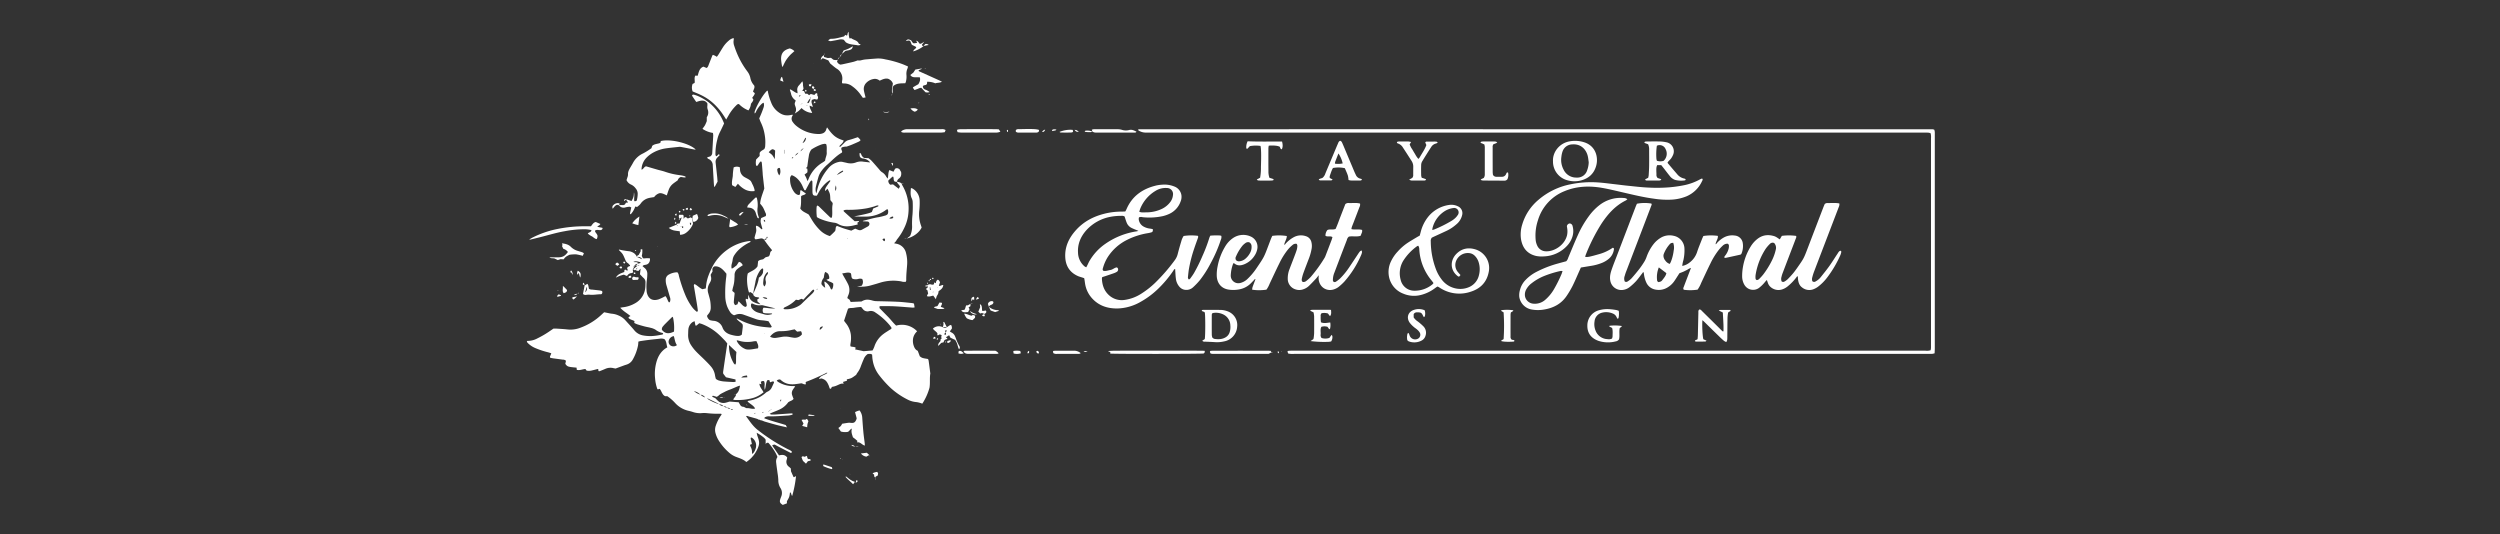 <svg id="Layer_1" data-name="Layer 1" xmlns="http://www.w3.org/2000/svg" viewBox="0 0 1641.8 351"><rect x="0" y="0" width="1641.8" height="351" fill="#333333" stroke="none"/><defs><style>.cls-1{fill:#fff;}</style></defs><title>Taylor</title><path class="cls-1" d="M589.042,119.354a14.318,14.318,0,0,1,1.843.4,6.56,6.56,0,0,1,1.214.741l0-.056a7.142,7.142,0,0,0,.462,1.24,29.875,29.875,0,0,1,4.072,17.383,27.641,27.641,0,0,1-2.952,10.951,35.393,35.393,0,0,1-4.407,6.991c-.376.448-.611,1.013-.963,1.485-.288.389-.653.72-1.142,1.247.58.133.922.222,1.268.289a7.915,7.915,0,0,1,6.586,6.221,23.678,23.678,0,0,1,.7,7.767c-.252,3.344-.639,6.679-.567,10.043a3.312,3.312,0,0,1-.316,1,6.156,6.156,0,0,1-2.947-.246,29.336,29.336,0,0,0-13.934.837c-1.852.575-3.71,1.134-5.582,1.639a22.57,22.57,0,0,1-9.537.824l2.989-.432a4.049,4.049,0,0,0,.4-4.448,4.051,4.051,0,0,0-2.686-.015,6.417,6.417,0,0,1-3.6-.118c-1.242-1.032-.517-2.563-1.314-3.725-1.778-.841-3.51.039-5.534.16.288.608.42.936.592,1.242,1.018,1.82,2.123,3.6,3.05,5.46a8.6,8.6,0,0,1,.2,7.97,10.887,10.887,0,0,0-.486,1.552l1.5,1.122.7,1.421,7.19-.314a6.888,6.888,0,0,1,4.292-1.175,14.053,14.053,0,0,1,2.622.5,10.429,10.429,0,0,0,3.077.468c4.7.117,9.4.194,14.092.426,3.049.151,6.088.538,9.129.838a7.4,7.4,0,0,1,1.182.333c.132.8.262,1.583.413,2.492a5.847,5.847,0,0,1-1.158.169c-4.016-.287-8.026-.669-12.046-.874-3.053-.156-6.117-.1-9.177-.118a2.871,2.871,0,0,0-.724.226c.033.434.066.863.084,1.1l5.6,5.717c1.816,1.854,3.345,3.984,5.3,5.748a13.707,13.707,0,0,1,13.77,3.733,8.6,8.6,0,0,0-2.548,4.185,9.932,9.932,0,0,0,.162,4.856c.5,1.626,1.181,3.075,2.8,3.789l1.344,3.581c1.53,1.158,1.53,1.158,5.391,1.775a5.516,5.516,0,0,1,.41,1.142c.388,2.8.741,5.6,1.105,8.4-.512,2.879-.077,5.807-.451,8.693a5.053,5.053,0,0,1-.1.663,36.8,36.8,0,0,1-4.718,10.439c-.48-.168-.876-.338-1.289-.444a14.393,14.393,0,0,0-2.6-.587,15.033,15.033,0,0,1-5.764-1.659,49.813,49.813,0,0,1-11.225-7.7,70.931,70.931,0,0,1-7.334-8.135,21.67,21.67,0,0,1-4.431-10.354c-.187-1.094-.213-2.216-.308-3.272-.909-.84-1.905-.405-2.778-.515a7.1,7.1,0,0,0-2.778,3.527c-.65,1.423-1.2,2.9-1.774,4.351a15.218,15.218,0,0,1-2.372,4.537,7.835,7.835,0,0,0-.767,1.321c-3.163,2.3-3.163,2.3-6.178,2.971l.13.9-2.673.8.5.917c-.105.081-.226.245-.315.229-1.435-.254-2.629.522-3.83,1.028a11.5,11.5,0,0,1-3.385,1.026c-.713.363-.38,1.409-1.321,1.253-.1-.067-.284-.122-.326-.231-.24-.626-.409-1.279-.67-1.9-1.167-2.755-2.2-3.956-4.844-4.633l-1.527.433a3.8,3.8,0,0,1,2.044-2.151c.78-.435,1.622-.758,2.422-1.159a6.83,6.83,0,0,0,.915-.618c.039-.029.021-.137.029-.208-.057-.042-.139-.135-.168-.12a144,144,0,0,1-13.682,6.051c-.118.043-.187.221-.317.384l.169,1.209c-1.167.34-2.029-.5-2.987-.626-1.307.187-2.557.389-3.812.541-3.642.44-6.988-.177-9.758-2.8a2.289,2.289,0,0,0-.443-.246,2.743,2.743,0,0,0-2.125.744,4.158,4.158,0,0,0,.75.771,18.588,18.588,0,0,0,10.647,2.814c.185-.013.38.139.7.267a22.862,22.862,0,0,0-1.676,2.351,4.122,4.122,0,0,0-.407,3.046,28.417,28.417,0,0,0,1.02,2.734c-.8,1.2-2.271,1.339-3.528,2.263a14.665,14.665,0,0,1-6.608,5.136c-1.291.582-2.626,1.065-3.933,1.61-.466.194-.91.437-1.618.782.451.249.668.467.895.478a23.582,23.582,0,0,0,2.685.015c3.57-.234,7.138-.5,10.708-.754a3.949,3.949,0,0,1,.675.076l.071.741a12.256,12.256,0,0,1-3.5.625c-4.023.192-8.037.644-12.073.48a5.461,5.461,0,0,0-2.576.633c-.167.078-.251.332-.475.651,4.659,1.814,9.446,2.939,14.163,4.467l.81,1.575.043-.041c-2.164-.5-4.34-.946-6.488-1.507-2.724-.711-5.429-1.5-8.132-2.286a21.968,21.968,0,0,1-2.044-.823c.015.009.026.014.038.02a1.785,1.785,0,0,1-1.381-.463l.039.021a1.707,1.707,0,0,1-1.372-.455l.039.023c-.457-.155-.915-.31-1.369-.462.008.02.065-.03.039.029-1.43-.4-2.858-.8-4.291-1.188-.619-.168-1.209-.561-1.89-.358-.013.139-.053.236-.021.278,2.257,3.035,4.26,6.22,7.31,8.657a120.021,120.021,0,0,0,20.341,12.988,6.583,6.583,0,0,1,2.325,1.434l-.193.784c-.3,0-.553.074-.722-.011q-4.09-2.075-8.161-4.187c-.727-.377-1.435-.793-2.2-1.217l-1.445.275c-.038.238-.128.423-.071.507,1.426,2.091,2.867,4.172,4.354,6.323,2.034-.5,3.928-.575,5.376,1.4-.084.4-.167.907-.3,1.4a4.053,4.053,0,0,0,1.537,4.754,13.025,13.025,0,0,1,1.148,1.057l.094,1.82,1.659,3.772c.758.479.95-.831,1.627-.347a74.094,74.094,0,0,1-2.484,12.75c-.8-.6-.391-1.966-1.457-2.341-.375,3.026-.375,3.026-2.017,5.83v1.407l-2.719,1.025c-1.83-1.15-2.181-1.91-1.705-3.566.185-.644.454-1.264.682-1.9a6.025,6.025,0,0,0-.466-5.588,9.433,9.433,0,0,1-1.441-5.3,37.253,37.253,0,0,0-.488-4.436c-.294-2.291-.656-4.575-.9-6.871a5.125,5.125,0,0,1,.819-3.775c-.74-2.34-3.306-6.367-5.884-9.281a1.345,1.345,0,0,0-1.855.939v-3.041a6.269,6.269,0,0,0-1.072-1.287,30.734,30.734,0,0,0-4.817-3.274c.129.665.175,1.085.3,1.483.324,1.07.709,2.121,1.015,3.2a7.023,7.023,0,0,1-.119,4.181,20.425,20.425,0,0,1-8.006,10.355c-1.868-1.715-4.3-2.468-6.664-3.347a14.58,14.58,0,0,1-4.4-2.612,34.429,34.429,0,0,1-7.124-8.285,17.527,17.527,0,0,1-2.036-4.708,8.127,8.127,0,0,1,.148-4.839,26.96,26.96,0,0,1,3.147-6.41c.248-.365.5-.729.721-1.055-.177-.578-.6-.453-.94-.453a63.978,63.978,0,0,1-8.933-.412,18.317,18.317,0,0,0-3.557.031,14.648,14.648,0,0,1-5.5-.778,27.988,27.988,0,0,0-2.791-.76,16.889,16.889,0,0,1-8.918-5.244,29.375,29.375,0,0,0-5.031-4.362h-1.418c-2.021-.9-2.237-3.21-3.582-4.83l-1.255.372a1.847,1.847,0,0,1-.382-.471,26.466,26.466,0,0,1-1.382-6.554,29.294,29.294,0,0,1,.847-10.877c1.137-4.091,3.206-7.543,7.179-9.728-.641-1.88-.491-3.994-1.934-5.4a6.04,6.04,0,0,0-3.272-.237c-2.3.24-4.6.479-6.9.757-1.849.225-3.692.5-5.535.771a13.67,13.67,0,0,0-1.386.363,23.676,23.676,0,0,1-.2,2.421,30.825,30.825,0,0,1-3.507,9.394,6.989,6.989,0,0,1-3.883,3.216c-.56.2-1.141.35-1.7.554-1.819.661-3.633,1.338-5.642,2.079a13.337,13.337,0,0,1-1.334-.232,8.158,8.158,0,0,0-5.468.472c-1.026.445-2.067.858-3.106,1.272-.34.135-.7.231-.965.319-.773-.317-.286-1-.579-1.4-.134-.038-.282-.134-.4-.1-1.231.3-2.449.661-3.687.93a7.505,7.505,0,0,1-3.525.1l-.786-1.038c-1.909.09-3.667,1.063-5.672.539l-.13-1.448c-5.729-.5-5.979-.576-7.388-2.479l.427-2.016a2.792,2.792,0,0,0-2.059-.755c-2.067-.288-4.138-.548-6.205-.838-.725-.1-1.442-.26-2.023-.366-.471-.737-.051-1.157.134-1.62.161-.4.312-.809.521-1.354-.809-.245-1.507-.475-2.216-.668a55.35,55.35,0,0,1-8.065-2.665,15.429,15.429,0,0,1-4.869-3.126c-.4-.407-.9-.786-.877-1.44.174-.1.3-.234.407-.227a13.57,13.57,0,0,0,6.636-1.735,62.194,62.194,0,0,0,8.278-4.893c.678-.462,1.354-.927,2.127-1.457.584,0,1.252-.038,1.914.007,2.457.165,4.922.277,7.366.561a17.757,17.757,0,0,0,8.137-1.036,40.343,40.343,0,0,0,14.2-8.728c.539-.506,1.088-1,1.672-1.537,1.059.213,2.075.422,3.093.62a16.306,16.306,0,0,0,1.982.344,13.1,13.1,0,0,1,4.27,1.113,12.3,12.3,0,0,1,4.539,3.145c1.994,2.221,4.062,4.383,5.961,6.683a9.529,9.529,0,0,0,5.665,3.3,25.633,25.633,0,0,0,8.023.235c1.48-.156,2.944-.471,4.411-.738a3.626,3.626,0,0,0,.745-.306.645.645,0,0,0-.581-.857,11.191,11.191,0,0,1-4.4-2.08,10.545,10.545,0,0,0-3.1-1.218c-1.289-.368-2.628-.553-3.927-.891q-2.487-.648-4.939-1.424a17.061,17.061,0,0,1-1.973-.9l.156-1.208c-1.267-.811-2.895-.888-4.013-2.158a3.653,3.653,0,0,1,.5-.668,5.439,5.439,0,0,1,.879-.5c-2.308-1.928-4.718-3.171-6.721-5.449.793-.147,1.2-.246,1.61-.294a20.709,20.709,0,0,0,8.228-2.7,13.009,13.009,0,0,0,6.585-10.1c.148-1.18.108-2.384.16-3.576a3.64,3.64,0,0,0-1.337-2.947c-.816-.752-1.559-1.582-2.313-2.356l.46-3.707L419.141,178c-.472-.331-1.264-.028-1.616-.765q.614-.729,1.232-1.453c.117-.04.232-.082.241-.085l-.2.129a1.466,1.466,0,0,0-1.23,1.457l-.717.227-1-.71q1.455-1.2,2.908-2.388c.378,0,.753,0,1.129,0-.4-.3-.782-.343-1.1.038l-1.328.061,1.411-1.356c.55-.122,1.1-.244,1.655-.371.1.01.2.024.315.039h-.359l.162-.693c-1.567-.171-3.018-1.03-4.667-.1,1,.288,2-.107,2.8.444.054.288.095.505.135.721a2.739,2.739,0,0,0-2.288,1.314l-.989.376-.1.061c-.069.125-.006.01.06-.1l1.033.072c-.112.68-.982,1.07-.725,1.891l-.4.3.339,1.722c-.391.2-.7.5-1.027.509a3.342,3.342,0,0,0-2.779,1.6c-.071.1-.262.123-.552.249l-1.732-.808a19.805,19.805,0,0,0-5.32,1.991c1.3-2.444,3.567-2.907,5.536-3.752l.1-1.137c.787-1.091,1.241.416,1.944.2.666-.614-.515-1.222-.044-1.815.29-.849,1.165-.85,1.747-1.227.23-.632-.4-.725-.626-1.058a2.33,2.33,0,0,0-.767-.763,3.8,3.8,0,0,1-1.527-1.866c-.1-.2-.174-.411-.262-.617-1.562-3.658-1.562-3.658-4.145-6.169.079-.1.187-.29.235-.276a53.845,53.845,0,0,0,6.814,1.138,8.041,8.041,0,0,1,3.217,1.466,6.9,6.9,0,0,1,1.654,2.243c.535.227,1.057.483,1.6.68.569.207,1.014.755,1.852.788-1.354-1.465-1.595-1.556-3.492-1.428l.363-.951.858-.447,1.231-2.335V163.77l1.072-.095a13.325,13.325,0,0,1-.316,4.394l.729,1.487a3.216,3.216,0,0,0,.74.163,16.958,16.958,0,0,1,3.852-.066,3.956,3.956,0,0,1-.667,3,3.031,3.031,0,0,1-2.062,1.213c-.7.182-1.516.1-2.082.925.427.379.856.768,1.294,1.146a4.928,4.928,0,0,1,1.823,4.145,31.566,31.566,0,0,1-.238,3.345,36.311,36.311,0,0,0-.229,7.592,7.648,7.648,0,0,0,.255,1.538c1.074,4.019,4.019,5.242,7.768,3.995a36.7,36.7,0,0,0,4.319-2.084c1.152,1.1,1.349,2.86,2.322,4.1.563.013.657-.383.775-.722a4.163,4.163,0,0,0-.1-2.634c-.762-2.575-1.481-5.162-2.255-7.734a11.778,11.778,0,0,1-.52-3.748,3.77,3.77,0,0,1,2.113-3.441,11.519,11.519,0,0,1,5.513-1.466,3.975,3.975,0,0,1,1,2.261,93.32,93.32,0,0,0,4.171,12.511,38.14,38.14,0,0,0,4.2,7.632,15.178,15.178,0,0,0,3.473,3.569c.735-.314.622-.837.574-1.237-.177-1.479-.4-2.953-.646-4.423-.607-3.679-1.235-7.355-1.847-11.033-.083-.5-.253-1.034.369-1.551,1.842.821,3.18,2.551,5.181,3.377l2.2-.509c.1-.814.191-1.614.282-2.414.465-4.073,2.076-7.755,3.835-11.4a32.3,32.3,0,0,1,9.984-11.575,30.959,30.959,0,0,1,14.408-5.71,4.308,4.308,0,0,1,.862.036c.072.691-.456.749-.812.924a28.363,28.363,0,0,0-5.968,3.926,19.428,19.428,0,0,0-3.58,3.983,7.171,7.171,0,0,0-1.373,3.494,15.657,15.657,0,0,1-.581,2.616,6.628,6.628,0,0,0-.091,3.014,2.722,2.722,0,0,0,.841-.213c.792-.554,1.553-1.154,2.443-1.826.445-.68.969-1.48,1.511-2.31,1.339.225,1.928,1.108,2.558,2.18-.5.342-.914.622-1.323.907a22.6,22.6,0,0,0-2.182,1.55,5.061,5.061,0,0,0-1.912,4.116c.031.743-.047,1.49-.081,2.236a21.071,21.071,0,0,1-.941,5.72,19.546,19.546,0,0,0-.48,2.373l1.5,1.277c0,.252.023.544,0,.832-.156,1.628-.379,3.252-.467,4.884-.055,1.028.034,1.033.778,2.382l1.59-.575.688-1.985c1.626,1.279,2.593,3.118,4.457,3.671a1.036,1.036,0,0,0,.958-1.174,15.15,15.15,0,0,0-.416-2.182,2.991,2.991,0,0,1-.148-2l1.408.384c.059-.852.113-1.636.2-2.966.288.695.4.9.458,1.117a5.6,5.6,0,0,0,3.253,3.76,13.578,13.578,0,0,0,4.294,1.349l-2.022-1.858-.1-1.312,1.288-.837c-.1-.2-.15-.419-.235-.436-.726-.143-1.46-.25-2.256-.378-.638-.507-1.563-.836-1.443-1.977,1.449-3.492,3.253-6.852,3.667-10.69a6.1,6.1,0,0,0,2.686-3.185c.059-.691.139-1.357.165-2.025.014-.372-.054-.754-.622-.839a6.408,6.408,0,0,0-1.883,2.083,18.664,18.664,0,0,0-2.681,7.272c-.363,1.822-.761,3.638-1.106,5.464-.122.646-.134,1.312-.2,1.969l-1.9-1.264-.9.305c-1.322-3.652-1.732-9.884-.79-12.583,2.024-1.449,4.737-2.092,6.381-4.658l.362-3.318c.981-1.03,2.181-.945,3.363-1.321l1.526-1.263,1.976-.55c1.068-.8.805-2.094,1.338-3.153l.907-.835c0-.089.032-.193,0-.23a69.9,69.9,0,0,1-5.248-6.907c1.278.266,1.278.266,1.878-.647.194-.342.7-.581.312-1.152l-.635.154.371,1.037a2.03,2.03,0,0,0-1.872.686,2.416,2.416,0,0,0-2.446-.716c-1.087.218-2.181.394-3.085.555a1.2,1.2,0,0,1-.645-1.5c.2-.871.469-1.728.712-2.589a6.1,6.1,0,0,0,.167-3.524,4.377,4.377,0,0,1,.055-1.337c1.792.114,2.555,1.624,3.724,2.343.482-.177.383-.485.31-.756-.29-1.081-.634-2.149-.884-3.238a5.482,5.482,0,0,1,.222-3.414l3-1.306a2.34,2.34,0,0,0-.2-2.1c-.533-1.232-1.026-2.49-1.669-3.664a19.625,19.625,0,0,0-1.829-2.349c.159-3.256,1.616-6.464,2.719-10.011-.305-2.659-.641-5.544-.961-8.431-.074-.666-.086-1.339-.139-2.008-.17-2.153-.329-4.308-.538-6.457-.029-.309-.305-.595-.5-.961-1.347.765-1.62,2.263-2.556,3.05-.637-.011-.742-.391-.786-.757a9.562,9.562,0,0,1,.149-3.5l2.267-2.27v-1.957c.64-1.42,2.068-1.776,3.1-2.65a4.723,4.723,0,0,0,.569-2.337,27.588,27.588,0,0,0-.3-6.691A29.518,29.518,0,0,0,499.8,80.7c-.474-.919-.786-1.922-1.2-2.951.507-1.17,1.033-2.317,1.5-3.487s.923-2.362,1.321-3.564a4.847,4.847,0,0,0,.076-3.233,4.58,4.58,0,0,0-.983.494,16.619,16.619,0,0,0-3.8,4.939c-.287.566-.426,1.272-1.128,1.607-.072-1.143-.072-1.143.758-3.142,1.758-4.231,5.418-10.02,7.479-11.828.51.072.452.5.507.843a36.66,36.66,0,0,0,2.068,6.841,13.584,13.584,0,0,0,4.217,5.963c3.194,2.57,5.783,3.129,9.8,2.1.407.365.046.679-.109.962a3.492,3.492,0,0,0,.4,3.986,11.825,11.825,0,0,0,1.937,2.159,23.5,23.5,0,0,0,15.212,5.628,6.812,6.812,0,0,0,1.976-.305,3.727,3.727,0,0,0,2.762-2.671c.11-.408.306-.792.548-1.4.84,1.123,1.5,2.1,2.266,3a20.618,20.618,0,0,0,2.492,2.564,14.678,14.678,0,0,0,2.824,1.788c1.047.519,2.182.863,3.339,1.307-.439,1.765-2.023,2.5-2.834,3.721.181.483.477.474.706.257.919-.872,1.84-1.746,2.7-2.676a5.452,5.452,0,0,1,2.828-1.654c1.948-.484,3.84-1.192,5.9-1.851.236.22.567.5.863.814s.572.675.952,1.13a4.641,4.641,0,0,1-.975.872q-2.535,1.173-5.12,2.241c-.962.4-1.961.712-3.126,1.129a7.791,7.791,0,0,0-3.18.556c-.823,1.2.447,2.06.254,3.068-.086.138-.133.316-.245.38-3.613,2.047-6.356,5.142-9.448,7.817a24.486,24.486,0,0,0-3.793,4.1,12.547,12.547,0,0,0-2.049,3.954c-.611,2.15-1.183,4.313-1.689,6.49a7.781,7.781,0,0,0,.274,4.367c.171-.627.369-1.248.509-1.881a34.4,34.4,0,0,1,7.259-14.468,12.192,12.192,0,0,1,6.891-4.282,5.456,5.456,0,0,1,2.651-.036c.867.223,1.749.382,2.621.588a9.875,9.875,0,0,0,6.35-.343,9.055,9.055,0,0,1,4.635-.4c1.4.151,2.808.317,4.212.469.045,0,.1-.081.151-.124a6.92,6.92,0,0,0-4.562-2.445,2.734,2.734,0,0,1-2-1.03,4.938,4.938,0,0,1-.231-2.6c.744.03.85.571,1.059,1.007a4.124,4.124,0,0,0,1.877,2.25l2.825.147a18.11,18.11,0,0,1,2.056,1.715c1.717,1.865,3.35,3.808,5.031,5.706a7.349,7.349,0,0,0,1.716,1.731,7.427,7.427,0,0,1,2.884,3.03,12.981,12.981,0,0,0,.959,1.229c.526-2,.2-3.854,1.114-5.6l2.686,1.1,1.024-1.926c1.081-.719,1.948-.374,2.886.254l1.092,1.853c.284,1.738.028,3.263-1.528,4.362a2.8,2.8,0,0,0-1.162,2.084c-.655-.052-1.35.038-1.7-.338-.859-1.015-.161-2.233-.945-3.19a11.106,11.106,0,0,0-.925.677c-.757.695-1.494,1.411-2.156,2.04a3.2,3.2,0,0,0,1.332,2.721l1.785-.242,3.763,2.905.778-1.518C590.526,121.18,589.239,120.617,589.042,119.354Zm-102.2,151.979.286.06-.336-.021-.125-.141A1.312,1.312,0,0,0,486.844,271.333Zm17.661-.893,1.3-.965c.3-.093.7-.034.76-.807-.345.409-.531.629-.719.848a1.411,1.411,0,0,0-1.3.954h-.218Zm-24.8-1.817c.509.239.893.909,1.676.468a2.141,2.141,0,0,0-1.721-.424,2.3,2.3,0,0,0-2.235-.9,2.256,2.256,0,0,0-2.234-.9,3.8,3.8,0,0,0-3.133-1.346c-.2-.207-.359-.49-.6-.609-2.425-1.2-4.864-2.368-7.3-3.542l-1.071-.316a3.877,3.877,0,0,0-3.1-1.835,8.238,8.238,0,0,0-4.266-2.36,11.319,11.319,0,0,0,4.311,2.314,6.9,6.9,0,0,0,3.1,1.838l1.074.313a6.168,6.168,0,0,0,1.071,1.044,31.974,31.974,0,0,0,3.142,1.64c1.205.541,2.455.984,3.689,1.466a6.368,6.368,0,0,0,3.134,1.346,3.863,3.863,0,0,0,2.231.905A4.126,4.126,0,0,0,479.7,268.623ZM529.173,110.53l.873.082a4.814,4.814,0,0,1,.112,2.675l-1.8,1.367c.4.746.784,1.384,1.088,2.059.284.634.482,1.307.807,2.207a10.894,10.894,0,0,0,.656-1.157,22,22,0,0,1,9.56-11.185,15.21,15.21,0,0,0,1.409-1.06c.131-1.86,1.18-3.452,1.058-5.3-.12-1.833.291-3.71-.363-5.541a2.867,2.867,0,0,0-.9-.232,10.226,10.226,0,0,0-1.97.364,31.578,31.578,0,0,0-6.814,3.359,8.388,8.388,0,0,0-1.662,3.855c-.116.96-.315,1.909-.451,2.867-.219,1.545-.417,3.094-.61,4.539-.373.443-.661.785-.957,1.119h-.334v-.017Zm-46.1,148.778.042.021a3.729,3.729,0,0,1,.516-.709c1.578-1.359,1.978-3.205,2.36-5.336a8.9,8.9,0,0,0-1.232.3c-1.583.66-3.15,1.358-4.733,2.02a33.984,33.984,0,0,0-3.7,1.522c-1.525.863-3.235,1.442-4.493,2.761a5.525,5.525,0,0,1-1.188.726c-.713-.222-1.409-.47-2.123-.649-.346-.086-.745-.074-.776.583l2.087,1a18.309,18.309,0,0,0,2.441,2.323,5.69,5.69,0,0,0,4.548.522c.8-.194,1.573-.458,2.305-.675l5.978.465c.378.658.643,1.193.977,1.681a2.314,2.314,0,0,0,1.758,1.26c1-.012,1.595.8,2.695.951,1.611-.234,3.392.825,5.374.208-1.155-2.2-3.482-3.015-4.97-4.632.13-.194.157-.283.209-.3a3.423,3.423,0,0,1,.629-.19,21.391,21.391,0,0,0,10.835-4.975,5.665,5.665,0,0,1,1.467-1,5.525,5.525,0,0,0,2.869-2.989c.443-.944.886-1.888,1.3-2.843a1.829,1.829,0,0,0,.037-.616c-.967-.655-1.711.266-2.592.285l-.5-1.472-1.247.127c-1.159,1.907-.828,4.091-1.7,6.333a9.789,9.789,0,0,1-.108-3.036,4.942,4.942,0,0,0-.371-2.631,2.066,2.066,0,0,0-2.115.47l.363,1.523-1.3-.315c.173,2.255,1.812,3.66,2.733,5.649-.326.232-.637.439-.934.665a18.575,18.575,0,0,1-6.176,3.08,36.9,36.9,0,0,1-12.4,1.2c-.11-.006-.211-.172-.411-.346.191-.278.384-.572.59-.857.393-.541.808-1.068,1.173-1.628C483.347,259.7,483.155,259.468,483.074,259.308Zm48.074-118.365c.691,1.165,1.368,2.323,2.06,3.472a34.444,34.444,0,0,0,5.87,7.309,15.882,15.882,0,0,0,5.9,3.317,40.661,40.661,0,0,0,3.433-3.3c.638-1.192-.027-2.527,1.231-3.4,1.468.554,2.976,1.178,4.52,1.691,1.622.538,3.28.971,4.9,1.442l2.545-1.312c.664.264,1.351.53,2.033.807a2.678,2.678,0,0,0,2.375-.111q1.971-1.056,3.925-2.142a1.947,1.947,0,0,0,1.039-1.627,1.586,1.586,0,0,0-1.028-1.595l-3.407-.173c.254-.206.35-.345.472-.373,3.338-.79,6.617-1.822,10.022-2.338a34.142,34.142,0,0,0,3.913-.95,3.637,3.637,0,0,0,2.021-1.06,4.14,4.14,0,0,0,.038-3.107c-.882-.088-1.311.5-1.855.856a22.3,22.3,0,0,1-11.3,3.867c-3,.125-6.022-.021-9.034-.046,3.37-.74,6.75-1.276,10.035-2.254.628-.187,1.225-.477,1.71-.67.333-.879.592-1.565.875-2.315,1.044-.437,2.077-.852,3.092-1.305.254-.114.511-.33.195-.763a7.615,7.615,0,0,0-2.287.593,48.617,48.617,0,0,1-5.191,1.343,67.965,67.965,0,0,1-12.7,1,8.757,8.757,0,0,0-1.562.061,5.389,5.389,0,0,0-1.044.381c.124.3.153.561.3.692,2.314,2.1,4.643,4.186,7.068,6.365l2.794-.17c.12.825-.957.663-1.042,1.308l.263.961c-1.192.285-2.269.564-3.357.8-3.3.71-6.526.684-9.541-1.093a6.1,6.1,0,0,0-2.521-.843,36.207,36.207,0,0,1-9.869-2.8,13.394,13.394,0,0,1-1.569-.9,31.49,31.49,0,0,1-.171-6.739,2.771,2.771,0,0,1,.378-.853,3.82,3.82,0,0,1,.866.4c.563.488,1.088,1.02,1.623,1.54,1.821,1.767,3.631,3.547,5.467,5.3.409.39.783.941,1.478.77.081-.06.179-.094.191-.148.63-2.861-.121-5.8.517-8.668a3.822,3.822,0,0,0-.031-.926l-1.467-1.81c-.041-.818-.055-1.709-.139-2.594a7.722,7.722,0,0,0-.349-1.966c-.355-.954-.855-1.855-1.356-2.911l-1.675,1.519a4.658,4.658,0,0,1,.837-2.8c.765-1.189,1.636-2.309,2.453-3.465.171-.243.343-.515,0-.773a1.2,1.2,0,0,0-.428.081,12.72,12.72,0,0,0-1.283.894,22.769,22.769,0,0,0-5.8,7.034c-.372.716-.77,1.419-1.107,2.037-2.161.161-2.737-.248-2.885-1.966-.057-.667-.03-1.342-.034-2.014-.01-1.642,0-3.284-.032-4.926-.008-.424.008-.928-.749-1.065a7.308,7.308,0,0,0-.913,1.1c-.8,1.429-1.536,2.9-2.322,4.335-.231.422-.288,1.05-.975,1.042-.138-.093-.311-.146-.368-.259-.337-.664-.669-1.333-.963-2.017a15.168,15.168,0,0,0-3.273-5.036,10.2,10.2,0,0,0-4-2.653,2.923,2.923,0,0,0-1.1,2.654,13.763,13.763,0,0,0,2.64,8.385,5.1,5.1,0,0,0,2.227,1.821,5.165,5.165,0,0,0,1.124.211c1.082-.942.2-2.317,1.081-3.3l3.318,2.307c-.818,1.169-2.328.857-3.146,1.808-.068,2.674.179,5.365-.55,7.968C526.812,139.025,529.126,139.589,531.148,140.943Zm-49.094,66.089a5.486,5.486,0,0,1-2.7-2.32,20.123,20.123,0,0,1-1.849-3.554,20.5,20.5,0,0,1-1.218-6.793,78.409,78.409,0,0,1,.678-12.72c.084-.654.07-1.321.1-1.877-2.167-2.627-4.242-5.081-7.771-4.853-1.686.769-1.541,2.053-1.331,3.289l-1.251,2.2a11.005,11.005,0,0,0,.2,1.346,4.538,4.538,0,0,1-.475,3.455c-.209.4-.422.79-.648,1.175a7.926,7.926,0,0,0-.643,6.267c.43,1.659.973,3.3,1.274,4.98a28.236,28.236,0,0,1,.341,4.44,6.165,6.165,0,0,1-1.525,4.109c-.327.4-.623.816-.927,1.218a4.338,4.338,0,0,0,1.828,2.824,15.157,15.157,0,0,0,2.151.444,6.713,6.713,0,0,1,6.255,4.6c1.088,2.726,3.344,4.1,6.111,4.73a21.863,21.863,0,0,0,2.391.515c1.392.158,2.825.39,4.13-.757.192-1.551.4-3.166.587-4.782a6.394,6.394,0,0,0,.035-1.115,6.009,6.009,0,0,0-.167-.861c-1.088-1.407-2.9-2.049-3.96-3.817a4.284,4.284,0,0,1,.831.209,44.772,44.772,0,0,0,15.408,5.118c1.837.284,3.7.414,5.553.575.5.044,1.071.088,1.362-.6l-2.12-3.493a34.269,34.269,0,0,0-4.231-.637,15.1,15.1,0,0,1-4.56-.974c-2.458-.873-4.9-1.786-7.365-2.646a7.266,7.266,0,0,0-5.663.069A5.4,5.4,0,0,1,482.054,207.032Zm103.44,8.584a1.319,1.319,0,0,0-.089-.466,19.8,19.8,0,0,0-1.32-1.8,42.881,42.881,0,0,0-9.2-8.12,4.831,4.831,0,0,0-4.2-.86,3.747,3.747,0,0,1-4-1.389c-.387-.44-.743-.906-1.133-1.385a37.347,37.347,0,0,0-4.487.493c-1.431.326-3-.042-4.171.677l-2.591,7.9c.453.595.885,1.193,1.347,1.766a15.165,15.165,0,0,1,3.148,7.54,19.644,19.644,0,0,1-.318,6,8.23,8.23,0,0,0,.014,1.44c1.215.571,2.552.139,3.521,1.023l-.508.983,5.677,1.224,5.847-.494a18.763,18.763,0,0,0,1.153-2.466,16.7,16.7,0,0,1,6.226-8.521c1.065-.811,2.24-1.476,3.35-2.229C584.371,216.516,585.13,216.3,585.494,215.616Zm-129.336-4.672a8.967,8.967,0,0,0-1.308.586,6.549,6.549,0,0,0-2.8,4.887c-.1,1.037-.086,2.086-.133,3.129a12.009,12.009,0,0,0,2.11,7.405,29.065,29.065,0,0,0,3.058,3.844c1.855,1.937,3.86,3.73,5.761,5.625,1.423,1.42,2.858,2.84,4.146,4.379a11.564,11.564,0,0,1,2.6,5.856,21.646,21.646,0,0,0,.534,2.167,7.862,7.862,0,0,0,1.58.933,16.891,16.891,0,0,0,3.259.718c2.224.214,4.461.311,6.695.422a8.409,8.409,0,0,0,1.441-.2l-.087-1.506-6.254-1.433-1.777-2.321a4.577,4.577,0,0,1-.105-1.1c.89-6.188,1.8-12.374,2.735-18.749-.481-.6-.992-1.33-1.6-1.967-1.291-1.344-2.589-2.688-3.966-3.944a35.085,35.085,0,0,0-10.944-6.841c-.609-.238-1.253-.386-1.863-.57l-1.468,1.224c-.287.239-.569.494-1.078.218C456.544,212.928,456.379,212.078,456.158,210.944Zm67.326,6.854-1.621-1.516c-.674.135-1.329.247-1.974.4a28.74,28.74,0,0,1-7.308.807c-2.77-.061-4.941,1.112-6.88,3.6a5.969,5.969,0,0,0,4.054.768c1.181-.153,2.352-.382,3.527-.583a13.447,13.447,0,0,1,5.109.017c.946.2,1.9.366,2.862.493a5.864,5.864,0,0,0,5.391-2.2,11.893,11.893,0,0,0-.2-1.231,4.672,4.672,0,0,0-.411-.836Zm-26.721,6.211c-.71.058-1.29.074-1.86.157a20.075,20.075,0,0,1-8.195-.018c-.646-.173-1.29-.355-1.941-.509-.333-.079-.708-.289-.973.143a10.744,10.744,0,0,0,6.021,5.575,6.882,6.882,0,0,0,1.546.184c2.169.085,4.244-.521,6.4-.771C498.4,227.005,497.474,225.692,496.763,224.009Zm-54.137-6.241a30.98,30.98,0,0,0-.619-9.181c-.049-.229-.307-.415-.432-.575-1.626,1.613-3.159,3.119-4.673,4.643a19.412,19.412,0,0,0-1.493,1.662,2.66,2.66,0,0,0-.718,2.258C436.666,219.107,439.075,219.507,442.626,217.768Zm80.11-20.947a22.59,22.59,0,0,1-7.221,4.9,1.652,1.652,0,0,0-.562.358,4.581,4.581,0,0,0-.45.724,3.367,3.367,0,0,0,.755.275,16.25,16.25,0,0,0,10.165-2.732,8.738,8.738,0,0,0,1.182-1.013c.964-.924,1.9-1.875,2.868-2.8,1.346-1.285,2.724-2.538,4.052-3.841a5.869,5.869,0,0,0,1.059-1.421c.215-.4.208-.883-.528-1.112a13.629,13.629,0,0,0-2.133,2.124c-.748.726-1.5,1.455-2.214,2.21s-1.39,1.526-2.08,2.289l-1.306-.559-2,.87Zm-13.517,5.718c-2.84-.7-5.213-1.3-7.593-1.868a4.573,4.573,0,0,0-1.75-.224,9.047,9.047,0,0,1-5.4-.966,4.976,4.976,0,0,0-.766-.22c-.19.17-.362.247-.393.363a3.286,3.286,0,0,0,.685,3.129,7.983,7.983,0,0,0,3.866,2.538c1.276.394,2.587.679,3.85,1.108a7.844,7.844,0,0,0,4.613.048c.27-.07.734.01.718-.543-1.926-.27-3.887.15-5.77-.468a3.257,3.257,0,0,1,.1-3.365C503.813,202.11,506.259,202.8,509.219,202.539Zm32.716-13.568c-.155-1-.295-1.572-.319-2.151-.025-.6-.479-1.225-.049-1.934a9.271,9.271,0,0,1,3.722,4.156c.2.443.274,1.048,1.081,1.074a6.014,6.014,0,0,0,.8-3.947c-1.276-1.109-3.048-1.253-4.438-2.463l1.725-.612c.4-1.194-.159-2.117-.469-3.1a5.351,5.351,0,0,0-2.041-1.4c-.737,1.248-.7,2.614-1,3.937a5.948,5.948,0,0,0-1.5,4.012A6.282,6.282,0,0,0,541.935,188.971ZM478.7,226.544c.07,1.281.075,2.02.156,2.751a22.22,22.22,0,0,0,3.132,9.48,3.825,3.825,0,0,0,.823.7c.748-.9.531-1.822.565-2.684.037-.969-.01-1.941.031-2.91.037-.883.141-1.763.221-2.708ZM493.777,291.6l-1.256.532a10.564,10.564,0,0,0,.452,1.316,7.689,7.689,0,0,1,.879,4.287c-.006.065.207.152.389.279a7.444,7.444,0,0,0,1.917-3.161,6.16,6.16,0,0,0-2.388-7.414c-.148-.1-.4-.053-.608-.075-.429.731.061,1.336.155,1.967C493.424,290.054,493.605,290.767,493.777,291.6Zm-51.265-70.864a3.938,3.938,0,0,0-3.177,2.509,2.992,2.992,0,0,0,1.1,3.712,3.573,3.573,0,0,0,4.124-.32C443.285,224.965,443.18,222.839,442.512,220.735ZM504.844,100.01a16.039,16.039,0,0,1,2.282,1.8,19.159,19.159,0,0,1,1.676,2.751l.256-5.584a2.329,2.329,0,0,0-2-.942A6.733,6.733,0,0,0,504.844,100.01Zm-2.819,88.132a4.111,4.111,0,0,0,.84-3.618,4.2,4.2,0,0,1,.89-3.972,2.962,2.962,0,0,0,.534-.962c.113-.343.153-.744-.336-.9a8.793,8.793,0,0,0-2.646,5.678C501.25,185.555,500.839,186.873,502.025,188.142Zm9.724-72.951c1.059-1.605.787-3.046.529-4.475-.035-.195-.24-.359-.284-.422a1.351,1.351,0,0,0-1.561,1.033A7.122,7.122,0,0,0,511.749,115.191Zm-20.94,132.573-.255-1.2c-2.511.369-2.8.476-3.755,1.407ZM553.588,112a9.451,9.451,0,0,0-3.99,2.941,36.951,36.951,0,0,0,3.956-2.2c.1-.067.126-.248.161-.383C553.729,112.309,553.673,112.235,553.588,112ZM527.037,93.994a3.608,3.608,0,0,0,2.187-2.884c.067-.243.225-.615-.352-.594Zm21.643,31.457c.638-1.4.648-1.694.272-3.7A6.022,6.022,0,0,0,548.68,125.451Zm35.391,18.009a3.055,3.055,0,0,0,2.528-.342l-.1-.941A3.392,3.392,0,0,0,584.071,143.46Zm-45.284,71.407c-.346.644-.626,1.135-.373,1.776,1.589-1.178,2.07-1.8,1.753-2.4Zm40.692-57.811c.9,1.36,1.012,1.437,1.544,1.222.329-1.042.286-1.32-.381-1.71Zm-78.638,38.186a3.906,3.906,0,0,0,2.359,1.026c.262.048.637.079.594-.509A5.213,5.213,0,0,0,500.841,195.242Zm26.974-98.034c-1.568,1.086-1.568,1.086-2.146,2.217A9.852,9.852,0,0,0,527.815,97.208Zm-26.241,47.02c.106.849-.062,1.551.978,1.24a3.177,3.177,0,0,0-.224-.776C502.241,144.542,502,144.48,501.574,144.228Zm13.289-43.308.192-.051V98.406l-.192.006Zm7.272,1.3a4.95,4.95,0,0,0,2.2-2A4.878,4.878,0,0,0,522.135,102.224Zm-9.629,161.515c.277-.487.756-.71.392-1.514C512.641,262.72,512.15,262.937,512.506,263.739Zm8.477-160.4-.134-.175a1.717,1.717,0,0,0-.506.218c-.184.167-.48.335-.187.781ZM500.5,270.667l.061.321.892-.225-.056-.251Zm36.4-80.823-.173-.229a4.681,4.681,0,0,0-.446.408c-.016.017.123.172.212.291ZM556.613,156.5l-.049.348c.069,0,.19.009.2-.016a1.847,1.847,0,0,0,.057-.343ZM495.289,271.4c.434.428.647.343.8-.281ZM514.414,95.5c.107.217.053.109,0,0ZM502.307,218.9c-.022-.058-.029-.147-.069-.166s-.113.034-.171.055c.022.058.029.147.069.166S502.249,218.924,502.307,218.9ZM413.6,171.568l.156.086.026-.129Zm124.2,16.739-.078.11.117.019ZM416.479,168.95l.179-.081-.174-.086Z"/><path class="cls-1" d="M1270.494,232.026a11.377,11.377,0,0,1-1.571.347c-.893.049-1.791.033-2.687.033q-208.19,0-416.379,0a14.535,14.535,0,0,1-3.873-.227l-.5-1.31c.2-.2.285-.377.4-.4a8.955,8.955,0,0,1,1.325-.148c.821-.023,1.643-.009,2.464-.009q207.407,0,414.812-.01a7.98,7.98,0,0,0,3.388-.293,11.117,11.117,0,0,0,.235-1.283c.042-.595.018-1.194.018-1.791q0-68.091-.005-136.181a9.969,9.969,0,0,0-.238-3.234,7.126,7.126,0,0,0-1.418-.386c-.966-.067-1.94-.035-2.91-.035H756.012c-1.194,0-2.389,0-3.583-.018a9.018,9.018,0,0,1-4.669-1.347c-.158-.1-.23-.333-.383-.566.249-.123.431-.291.613-.291q260.6-.013,521.2.01a4.283,4.283,0,0,1,1.112.334,9.155,9.155,0,0,1,.291,1.3c.052.668.03,1.342.03,2.014q0,70.105-.005,140.212C1270.618,229.781,1270.542,230.813,1270.494,232.026Z"/><path class="cls-1" d="M794.85,154.759a44.854,44.854,0,0,1,6.417-.1,2.962,2.962,0,0,1,.81.258,4.441,4.441,0,0,1-.366,2.671,91.034,91.034,0,0,1-6.8,15.568,69.683,69.683,0,0,1-7,10.92,45.018,45.018,0,0,1-4.328,4.517,6.365,6.365,0,0,1-4.689,1.783,5.73,5.73,0,0,1-4.01-1.7,9.714,9.714,0,0,1-2.67-5.791c-.232-1.694-.278-3.414-.4-5.123-.026-.356-.04-.713-.064-1.158-.767.217-.96.825-1.274,1.284a74.956,74.956,0,0,1-9.614,11.486,54.875,54.875,0,0,1-11.788,8.844,32.208,32.208,0,0,1-15.125,4.364c-6.529.089-12.381-1.745-16.879-6.8a18.486,18.486,0,0,1-4.494-9.595c-.186-1.167-.292-2.352-.58-3.516l-1.362-.452c-.92-.305-1.873-.536-2.754-.929-5.294-2.363-7.984-6.539-8.3-12.258-.388-7,2.426-12.778,6.975-17.853,5.054-5.638,11.453-9,18.706-10.824a46.126,46.126,0,0,1,11.294-1.388c.809,0,1.619-.056,2.452-.088.3-.56.569-1,.769-1.467,3.6-8.42,10.2-13.182,18.837-15.418a24.025,24.025,0,0,1,4.635-.71,17.318,17.318,0,0,1,7.9,1.175,7.235,7.235,0,0,1,4.726,5.79,8.222,8.222,0,0,1-.58,4.167,14.114,14.114,0,0,1-7.584,8.129,22.555,22.555,0,0,1-4.011,1.375,41.654,41.654,0,0,1-13.354.713,3.5,3.5,0,0,0-2.34.117,3.877,3.877,0,0,0-.184,1.151,6.217,6.217,0,0,0,3.161,4.875,11.6,11.6,0,0,0,4.455,1.385c.571.071,1.131.227,1.649.335.1,1.308-.1,1.811-.935,2.087a16.876,16.876,0,0,1-2.4.547,46.957,46.957,0,0,0-13.572,4.39,32.107,32.107,0,0,0-12.837,11.528,27.028,27.028,0,0,0-3.059,7.183,1.4,1.4,0,0,0,.224,1.558c1.578.5,3.127-.244,4.718-.483,1.559-.234,2.7-1.559,4.214-1.7a1.469,1.469,0,0,1,.851,1.557,1.761,1.761,0,0,1-.961,1.425,10.448,10.448,0,0,1-1.615.765c-1.9.672-3.808,1.311-5.716,1.953-.7.235-1.4.446-2.121.672a3.879,3.879,0,0,0-.233.941c.159,4.265,1.443,8.085,4.707,10.995a12.4,12.4,0,0,0,10.148,3.055,27.1,27.1,0,0,0,11.578-4.478,55.71,55.71,0,0,0,8.419-6.658,117.925,117.925,0,0,0,13.185-15.212,11.245,11.245,0,0,0,1.808-4.045c.7-2.744,1.484-5.469,2.306-8.18a11.33,11.33,0,0,1,1.522-3.42,33.585,33.585,0,0,1,9.39-.1c.356.647.043,1.262-.174,1.879-.743,2.111-1.529,4.208-2.23,6.333a90.1,90.1,0,0,0-3.563,13.858c-.261,1.618-.41,3.255-.578,4.887a1.736,1.736,0,0,0,.641,1.714,3.2,3.2,0,0,0,.836-.593c.872-1.207,1.769-2.407,2.523-3.689a106.958,106.958,0,0,0,5.545-11.236,101.61,101.61,0,0,0,4.519-11.924A10.506,10.506,0,0,1,794.85,154.759Zm-56.314-12.6a3.591,3.591,0,0,0-2.229-.4,36.817,36.817,0,0,0-7.118.642,28.5,28.5,0,0,0-15.605,8.611c-3.867,4.267-6.016,9.233-5.62,15.081a12.169,12.169,0,0,0,4.246,8.826,6.655,6.655,0,0,0,1.171.631c.305-.592.546-1.044.774-1.5.43-.867.8-1.767,1.287-2.6a35.111,35.111,0,0,1,10.568-11.394,48.423,48.423,0,0,1,20.618-8.15,7.229,7.229,0,0,0,1-.3c-1.488-.622-2.958-1.157-4.354-1.841a6.55,6.55,0,0,1-3.154-3.078C739.478,145.282,739.088,143.764,738.536,142.155Zm9.667-3.061a8.427,8.427,0,0,0,1.53.369c1.341.027,2.685.009,4.027-.028a23.381,23.381,0,0,0,9.674-2.459,15.01,15.01,0,0,0,5.094-4.285,8.678,8.678,0,0,0,1.772-4.528,3.952,3.952,0,0,0-3.871-4.687,12.44,12.44,0,0,0-7.677,1.927,24.3,24.3,0,0,0-9.887,11.525A22.158,22.158,0,0,0,748.2,139.094Z"/><path class="cls-1" d="M835.551,154.9a32.227,32.227,0,0,1,9.527.1c-.041,2.041-1.348,3.723-1.726,5.689.593.105.714-.437.974-.716a20.271,20.271,0,0,1,5.24-4.157,9.932,9.932,0,0,1,8.014-.718A5.236,5.236,0,0,1,861.22,159a10.186,10.186,0,0,1,.17,4.213,33.729,33.729,0,0,1-1.941,6.88c-1.143,3-2.3,5.99-3.4,9.005A25.791,25.791,0,0,0,855,182.751c-.173.846-.349,1.805.616,2.455a3.091,3.091,0,0,0,2.439-.86,22.355,22.355,0,0,0,2.807-2.552,94.786,94.786,0,0,0,8.928-12.316,8.661,8.661,0,0,0,.759-1.618q1.979-5.115,3.925-10.243c.23-.609.38-1.249.576-1.907-1.5-.975-3.245.037-4.589-.875a5.832,5.832,0,0,1,1.266-3.764c1.628-.805,3.528.037,5.384-.723,1.2-2.614,2.164-5.43,3.237-8.2s2.161-5.554,3.163-8.128a3.243,3.243,0,0,1,2.536-.677c2.358.085,4.751-.311,7.115.34a3.581,3.581,0,0,1-.435,2.457c-1.288,3.423-2.6,6.834-3.915,10.248-.348.906-.733,1.8-1.054,2.712a9.4,9.4,0,0,0-.262,1.353c2.352.615,4.715-.129,7.031.559a4.834,4.834,0,0,1-.021,1.334c-.265.843-.641,1.652-.991,2.524-2.61.806-5.276.03-7.655.52a3.764,3.764,0,0,0-1.346,2.209q-2.706,6.994-5.366,14.007c-.958,2.509-1.9,5.024-2.865,7.532a12.467,12.467,0,0,0-.931,4.356,1.76,1.76,0,0,0,.534,1.648,1.7,1.7,0,0,0,1.666-.293,21.1,21.1,0,0,0,2.625-2.074,46.865,46.865,0,0,0,5.915-7.295c1.977-2.9,3.886-5.843,5.831-8.763a15.978,15.978,0,0,1,1.181-1.629,4.648,4.648,0,0,1,1.059-.642c.14.5.351.852.3,1.152a8.154,8.154,0,0,1-.58,1.918,65.3,65.3,0,0,1-11.1,17.515,38.312,38.312,0,0,1-3.62,3.329,9.564,9.564,0,0,1-2.107,1.258c-5.469,2.552-11.077-1.03-11.1-7.073,0-.487.042-.974.081-1.814-.716.91-1.173,1.583-1.724,2.17-1.53,1.631-3.058,3.268-4.665,4.821a10.033,10.033,0,0,1-4.03,2.349,7.544,7.544,0,0,1-4.626.035,7.236,7.236,0,0,1-5.3-6.988,16.369,16.369,0,0,1,1.229-6.557c.959-2.589,1.985-5.153,2.963-7.735.607-1.605,1.237-3.2,1.743-4.841a10.518,10.518,0,0,0,.369-2.64,3.553,3.553,0,0,0-.4-1.189,3.066,3.066,0,0,0-2.792.776,22.831,22.831,0,0,0-2.869,2.8,45.694,45.694,0,0,0-5.7,9.091c-2.23,4.475-4.309,9.024-6.455,13.54a16.852,16.852,0,0,1-2.091,3.858,31.325,31.325,0,0,1-9.373.026,8.71,8.71,0,0,1,.228-1.628c.62-1.75,1.3-3.48,1.962-5.236-.592-.247-.675.25-.889.462-.745.732-1.444,1.51-2.189,2.243a14.274,14.274,0,0,1-7.405,3.918,20.738,20.738,0,0,1-7.127.19c-4.664-.689-7.506-3.975-7.813-8.719a25.815,25.815,0,0,1,.528-6.455,38.994,38.994,0,0,1,4.747-12.734,17.685,17.685,0,0,1,5.548-6.059,11.9,11.9,0,0,1,11.757-.767,7.437,7.437,0,0,1,3.945,8.46,11.653,11.653,0,0,1-1.66,3.891,14.43,14.43,0,0,1-6.516,5.621c-2.453,1.045-4.9,1.383-7.2-.751a5.257,5.257,0,0,0-.59.97,24.548,24.548,0,0,0-1.379,7.218,4.977,4.977,0,0,0,6.374,4.937,10.426,10.426,0,0,0,4.453-2.462,42.565,42.565,0,0,0,6.061-7.168c.087-.121.168-.246.252-.37,4.718-6.957,4.717-6.957,7.688-14.825.553-1.466,1.1-2.935,1.675-4.393C835.006,155.979,835.317,155.4,835.551,154.9Zm-15.133,4.228a2.959,2.959,0,0,0-2.664.608,10.442,10.442,0,0,0-1.96,1.8,30.468,30.468,0,0,0-4.09,6.886,2.385,2.385,0,0,0,.02,2.418,2.686,2.686,0,0,0,2.391.739,7.238,7.238,0,0,0,3.29-1.288,12.947,12.947,0,0,0,3.763-4.635,7.881,7.881,0,0,0,.757-3.9A2.968,2.968,0,0,0,820.418,159.123Z"/><path class="cls-1" d="M1066.995,184.826a1.6,1.6,0,0,0,1.962-.041,13.216,13.216,0,0,0,2.446-1.931c1.829-2.063,3.6-4.183,5.29-6.362a56.863,56.863,0,0,0,3.269-4.814,16.587,16.587,0,0,0,1.324-2.822,30.028,30.028,0,0,1,4.413-8.257,17.424,17.424,0,0,1,5.74-4.9,11.409,11.409,0,0,1,7.638-.851,8.79,8.79,0,0,1,7.141,8.6,28.516,28.516,0,0,1-.684,7.331,21.348,21.348,0,0,0-.772,3.859,10.9,10.9,0,0,0,4.92-2.3,14.1,14.1,0,0,0,4.762-6.612c.956-2.979,2.193-5.868,3.325-8.79.267-.69.6-1.353.87-1.949a32.535,32.535,0,0,1,9.515-.081c.229,2-1.289,3.545-1.5,5.466.6-.1.767-.648,1.1-1a17.732,17.732,0,0,1,4.38-3.441,11.483,11.483,0,0,1,7.152-1.245,5.76,5.76,0,0,1,5.205,4.809,12.812,12.812,0,0,1-.932,7.295c-.178.127-.4.4-.662.455q-4.8,1.083-9.608,2.1a2.745,2.745,0,0,1-.805-.063c-.233-.819.337-1.2.661-1.659a11.77,11.77,0,0,0,2.152-4.631,7.916,7.916,0,0,0,.119-1.772,1.376,1.376,0,0,0-.929-1.187,4.439,4.439,0,0,0-3.195,1.363,23.275,23.275,0,0,0-2.443,2.608,47.742,47.742,0,0,0-5.53,8.931c-2.127,4.273-4.108,8.62-6.152,12.934a19.11,19.11,0,0,1-2.324,4.337,30.922,30.922,0,0,1-9.014.089,1.308,1.308,0,0,1-.189-1.586c.733-1.956,1.482-3.906,2.226-5.858.845-2.217,1.692-4.434,2.633-6.9a8.772,8.772,0,0,0-2.506,1.263c-.813.373-1.593.82-2.411,1.181s-1.662.655-2.685,1.052c-.267.424-.613.989-.975,1.544-.9,1.374-1.74,2.787-2.714,4.1a14.373,14.373,0,0,1-4.539,3.928,10.843,10.843,0,0,1-7.368,1.18,8.076,8.076,0,0,1-6.065-4.5,17.857,17.857,0,0,1-1.244-3.574c-.281-1.074-.376-2.2-.551-3.288-.549-.176-.649.291-.854.551-1.386,1.757-2.669,3.6-4.159,5.264a37.007,37.007,0,0,1-4.1,3.79,8.841,8.841,0,0,1-4.242,1.907,7.369,7.369,0,0,1-8.569-6.007c-.527-2.679.163-5.195,1.024-7.664.958-2.746,2.048-5.446,3.087-8.164q6.235-16.305,12.479-32.608c.289-.755.63-1.491.9-2.118a26.538,26.538,0,0,1,9.477-.112c.39.5.121.982-.064,1.467q-2.033,5.333-4.062,10.666-6.112,15.993-12.224,31.987a29.569,29.569,0,0,0-1.146,3.39A4.95,4.95,0,0,0,1066.995,184.826Zm31.831-25.357a5.191,5.191,0,0,0-1.369.193,3.245,3.245,0,0,0-1.025.837,20.914,20.914,0,0,0-3.708,6.054,3.692,3.692,0,0,0-.3,1.512,5.056,5.056,0,0,0,1.22,3.053,5.553,5.553,0,0,0,2.919,2.195c1.023-1.532,2.213-5.412,2.587-8.754A9.273,9.273,0,0,0,1098.826,159.469Zm-9.443,16.135a16.98,16.98,0,0,0-1.151,8.316,1.44,1.44,0,0,0,.985,1.36c1.5-.35,1.82-.45,2.6-1.493,1.046-1.4,2.25-2.736,2.51-4.419Z"/><path class="cls-1" d="M1207.945,133.6a4.141,4.141,0,0,1-.419,2.451q-5.16,13.482-10.319,26.965c-2.027,5.3-4.064,10.587-6.067,15.891a33.429,33.429,0,0,0-.972,3.209,4.039,4.039,0,0,0,.024,2.511,1.631,1.631,0,0,0,2.162.182,10.725,10.725,0,0,0,3.41-2.86c1.907-2.391,3.84-4.767,5.614-7.255,1.862-2.611,3.542-5.351,5.32-8.022.523-.785.935-1.7,1.869-2a.7.7,0,0,1,.634.866,10.262,10.262,0,0,1-.636,2.124,73.235,73.235,0,0,1-8.236,14.076,32.218,32.218,0,0,1-6.383,6.554,13.479,13.479,0,0,1-2.916,1.615,7.52,7.52,0,0,1-7.605-1.163c-1.746-1.273-2.356-3.207-2.625-5.257-.086-.652-.074-1.317-.106-1.947-.6-.177-.724.278-.931.539a34,34,0,0,1-5.9,6.094,11.163,11.163,0,0,1-3.526,1.907,7.768,7.768,0,0,1-7.371-1.448,6.046,6.046,0,0,1-1.918-2.711c-.231-.612-.426-1.238-.71-2.07-.507.553-.914.95-1.267,1.391a23.306,23.306,0,0,1-3.985,3.9,6.593,6.593,0,0,1-9.381-1.9,11.031,11.031,0,0,1-1.6-5.752,32.959,32.959,0,0,1,.461-5.786,37.78,37.78,0,0,1,5.111-13.761,18.655,18.655,0,0,1,4.956-5.413c3.391-2.4,7.056-2.59,10.873-1.331a10.98,10.98,0,0,1,2.123,1.215c.365.222.705.485,1.164.8.514-.865.96-1.616,1.377-2.316a34.443,34.443,0,0,1,9.366.024c.362.784-.094,1.456-.343,2.131-.9,2.449-1.858,4.88-2.79,7.32q-2.835,7.422-5.658,14.849a16.929,16.929,0,0,0-.792,2.562,4.563,4.563,0,0,0,.063,2.979,1.583,1.583,0,0,0,1.966.081,9.666,9.666,0,0,0,1.982-1.438c1.261-1.268,2.488-2.579,3.632-3.953,1.049-1.26,2-2.6,2.943-3.948,4.084-5.84,4.069-5.848,6.643-12.594q5.068-13.278,10.16-26.547c.319-.833.681-1.651.965-2.335a2.563,2.563,0,0,1,2-.68C1202.823,133.391,1205.358,133.09,1207.945,133.6Zm-42.831,25.978a2.458,2.458,0,0,0-2.76.571,23.261,23.261,0,0,0-2.771,3.2,44.089,44.089,0,0,0-6.646,17.192,9.937,9.937,0,0,0-.047,2.229,1.175,1.175,0,0,0,.885,1.154,2.594,2.594,0,0,0,1.732-.948,32.683,32.683,0,0,0,2.4-2.647,55.278,55.278,0,0,0,5.768-9.306,30.942,30.942,0,0,0,2.483-6.937A4.627,4.627,0,0,0,1165.114,159.578Z"/><path class="cls-1" d="M456.673,49.623l1.481.128c.776-2.244.982-4.9,3.791-5.988l2.062.878c.948-.473,1.148-1.459,1.5-2.342.767-1.941,1.526-3.886,2.3-5.824.051-.128.188-.222.4-.463.4.168.861.336,1.3.553.391.194.756.441,1.26.741.379-.523.745-.97,1.049-1.456,1.028-1.645,2-3.326,3.058-4.95a18.715,18.715,0,0,1,3.692-4.185A6.857,6.857,0,0,1,481.789,25a4.465,4.465,0,0,1,.066,1.142,7.293,7.293,0,0,0,.329,3.969,60.63,60.63,0,0,0,2.211,5.855,54.874,54.874,0,0,0,6.57,11.168,10.51,10.51,0,0,1,1.757,3.836,10.115,10.115,0,0,0,2.537,5.132c.707,1.518-.5,2.719-.7,4.14l1.139.93c-.173,1.267-1.069,2.028-1.725,3.114l.768.981c-.07,1.168-.929,1.955-1.577,2.919a8.618,8.618,0,0,1-1.644,4.308,17.848,17.848,0,0,1-6.231-4.146c-.887-.121-1.34.423-1.811.881a29.616,29.616,0,0,0-5.124,6.756c-.433.767-.875,1.529-1.439,2.514-1.189-1.794-2.165-3.436-3.311-4.95a41.436,41.436,0,0,0-3.788-4.406,36.626,36.626,0,0,0-4.594-3.909,37.527,37.527,0,0,0-5.036-2.9c-1.727-.857-3.546-1.531-5.32-2.284a6.877,6.877,0,0,1-.029-4.931l1.325-.649C456.481,52.856,455.711,51.148,456.673,49.623Z"/><path class="cls-1" d="M1068.726,130.839a6.333,6.333,0,0,1-.964.774c-7,3.451-11.966,9.052-16.143,15.436a121.925,121.925,0,0,0-10.176,20.151,14.238,14.238,0,0,0-.438,1.461c1.622.307,2.856.037,9.619-1.9a29.167,29.167,0,0,0,8.5-4.059c.759.166.836.6.77,1.07a9.7,9.7,0,0,1-3.335,6.158,16.313,16.313,0,0,1-4.175,2.574,31.852,31.852,0,0,1-7.743,2.128l-6.458,1.062c-.354.8-.675,1.551-1.007,2.291-1.468,3.266-2.848,6.575-4.439,9.779a60.572,60.572,0,0,1-3.745,6.357c-3.554,5.392-8.767,8.153-15.01,9.156a22.993,22.993,0,0,1-7.794.034,9.931,9.931,0,0,1-8.451-8.382,11.958,11.958,0,0,1,.5-4.639,14.3,14.3,0,0,1,3.73-6.534,26.629,26.629,0,0,1,6.782-5.074,71.375,71.375,0,0,1,14.561-5.677c1.79-.507,3.59-.98,5.243-1.43a5.048,5.048,0,0,0,1.294-2.238c2.092-4.946,4.1-9.93,6.314-14.823a66.511,66.511,0,0,1,7.414-12.746,35.582,35.582,0,0,1,6.829-7.054,22.619,22.619,0,0,1,15.938-4.686A3.887,3.887,0,0,1,1068.726,130.839Zm-42.579,47.186a4.792,4.792,0,0,0-1.21-.089,67.6,67.6,0,0,0-11.316,3.5,34.255,34.255,0,0,0-7.7,4.527,12.61,12.61,0,0,0-3.432,3.8,6.979,6.979,0,0,0-.957,4.944,6.013,6.013,0,0,0,5.561,4.734,10.271,10.271,0,0,0,7.826-2.671,27.32,27.32,0,0,0,5.759-7.1,89.01,89.01,0,0,0,4.782-9.618C1025.719,179.46,1025.881,178.821,1026.147,178.025Z"/><path class="cls-1" d="M959.135,180.626l-.918,1.078a2.894,2.894,0,0,1-.738-.243c-5.445-4.022-5.192-10.747-.827-14.962,3.562-3.438,7.831-4.122,12.461-2.661a12.744,12.744,0,0,1,8.672,14.206c-1.141,6.98-5.31,11.438-11.881,13.512a23.238,23.238,0,0,1-20.391-2.6c-.313-.2-.632-.395-.958-.576a4.625,4.625,0,0,0-.61-.209c-.441.306-.991.663-1.515,1.055a25.7,25.7,0,0,1-9.2,4.455,18.084,18.084,0,0,1-11.63-.819,14.925,14.925,0,0,1-9.425-11.15,15.991,15.991,0,0,1,1.307-10.049,25.241,25.241,0,0,1,4.4-6.451,34.479,34.479,0,0,1,6.744-5.861c1.874-1.222,3.811-2.347,5.728-3.5.635-.383,1.292-.729,2.023-1.138q.34-1.281.685-2.57a25.963,25.963,0,0,1,4.561-9.4,21.5,21.5,0,0,1,13.962-8.139,9.662,9.662,0,0,1,5.886.9,4.878,4.878,0,0,1,2.794,5.538,11.087,11.087,0,0,1-3.921,6.356,26.464,26.464,0,0,1-5.934,3.985c-2.757,1.325-5.552,2.57-8.329,3.853-.67.309-1.335.63-1.758.83a3.393,3.393,0,0,0-.709,2.582,52.807,52.807,0,0,0,3.639,18.788,25.508,25.508,0,0,0,3.308,5.828,15.347,15.347,0,0,0,9.11,6.084,14.432,14.432,0,0,0,9.2-.85,11.213,11.213,0,0,0,6.409-7.886,15.31,15.31,0,0,0-.223-8.4,10.212,10.212,0,0,0-2.5-4.193,5.949,5.949,0,0,0-3.76-1.805,8.305,8.305,0,0,0-8.708,5.612,7.161,7.161,0,0,0,1.407,6.917C957.954,179.319,958.463,179.857,959.135,180.626ZM931.4,161.385a3.172,3.172,0,0,0-.737.271,34.724,34.724,0,0,0-9.169,9.68,15.915,15.915,0,0,0-1.624,12.513,9.157,9.157,0,0,0,8.952,7.073,18.268,18.268,0,0,0,11.96-4.241,4.648,4.648,0,0,0,.628-.8c-.462-.61-.879-1.211-1.346-1.769a34.983,34.983,0,0,1-7.982-20.246A4.174,4.174,0,0,0,931.4,161.385Zm9.222-10.312c.667-.2,1.021-.275,1.353-.407a82.8,82.8,0,0,0,11.184-5.578,14.377,14.377,0,0,0,2.336-1.715,9.756,9.756,0,0,0,1.744-2.015,2.919,2.919,0,0,0-2.888-4.714,2.629,2.629,0,0,0-.443.054,14.372,14.372,0,0,0-4.409,1.539,18.306,18.306,0,0,0-8.76,11.63A9.859,9.859,0,0,0,940.619,151.073Z"/><path class="cls-1" d="M1029,148.558a2.147,2.147,0,0,1,1.951-1.818,2.179,2.179,0,0,1,1.824,1.827,12.132,12.132,0,0,1-.429,7.686,15.12,15.12,0,0,1-3.166,5.1,21.794,21.794,0,0,1-15.25,7.027,18.909,18.909,0,0,1-5.114-.279c-5.737-1.332-8.96-5.171-9.939-11.05a21.5,21.5,0,0,1,.768-9.5,33.547,33.547,0,0,1,10.621-16.262,45.969,45.969,0,0,1,21.107-10.247,65.842,65.842,0,0,1,17.8-1.247c3.565.216,7.114.717,10.667,1.115,3.035.339,6.062.755,9.1,1.062,4.448.45,8.895,1,13.356,1.2a101.619,101.619,0,0,0,14.087-.165,87.176,87.176,0,0,0,9.944-1.442,36.651,36.651,0,0,0,10.026-3.728,9.516,9.516,0,0,1,1.219-.548c.107-.04.268.061.434.105.379.615-.036,1.145-.275,1.65a19.663,19.663,0,0,1-10.007,9.813,30.116,30.116,0,0,1-10.662,2.28,56.739,56.739,0,0,1-10.927-.659c-7.257-.968-14.346-2.735-21.463-4.38-4.211-.973-8.418-2-12.674-2.734-8.3-1.427-16.507-1.134-24.413,2.121a29.685,29.685,0,0,0-17.571,19.126,31.735,31.735,0,0,0-1.544,12.575,11.255,11.255,0,0,0,.963,3.889,6.325,6.325,0,0,0,5.95,3.965c5.313.184,12.133-3.994,13.723-10.538a12.813,12.813,0,0,0,.094-4.669C1029.145,149.387,1029.062,148.949,1029,148.558Z"/><path class="cls-1" d="M406.076,134.735l2.837-.094.026.19,1.416-.5.746-1.24,1.266-.067c-.139-.879-1.218-1.254-1.014-2.193l-.023.044,3.4,1.139c.274-.514.6-1.047.848-1.616a8.142,8.142,0,0,0,.542-1.672c.123-.649.129-1.32.222-2.407.554,2.175-.132,4,.24,5.784a2.761,2.761,0,0,0,.747.026,5.027,5.027,0,0,0,.816-.385,17.157,17.157,0,0,0,.649-4.423,5.437,5.437,0,0,0-1.411-3.685,7.435,7.435,0,0,0-2.895-2.39,5.923,5.923,0,0,1-3.042-2.968c.188-.575.41-1.2.593-1.839a5.228,5.228,0,0,0,.393-1.73c-.156-1.925.777-3.443,1.672-4.992.521-.9,1.085-1.778,1.567-2.7a14.157,14.157,0,0,1,6.533-6.2,44.4,44.4,0,0,0,5.625-3.507l.466-1.487c1.53-1.437,3.585-1.187,5.351-2,.1-.365.207-.776.317-1.188,6.237-1.577,18.72,1.395,22.921,5.557a5.4,5.4,0,0,1-.9-.007c-2.852-.544-5.7-1.107-8.554-1.648a4.622,4.622,0,0,0-1.333-.1c-3.186.343-6.386.611-9.547,1.115A24.38,24.38,0,0,0,429.374,100a18.831,18.831,0,0,0-4.677,3.424,11.541,11.541,0,0,0-3.4,8.013,3.6,3.6,0,0,0,.818-.4c.692-.656,1.176-1.558,2.15-1.819,2.54.746,5.024,1.491,7.517,2.2,1.5.43,3.043.745,4.529,1.225a47.586,47.586,0,0,0,10.408,2.427,18.065,18.065,0,0,1,2.835.614,4.558,4.558,0,0,1,.955.628,4.25,4.25,0,0,1-1.052.244c-.877-.1-1.747-.257-2.3-.342a3.245,3.245,0,0,0-2.087,2.2c-1.307.961-2.431,1.695-3.443,2.559a8.742,8.742,0,0,0-2.391,3.475c-.486,1.227-.866,2.5-1.334,3.867-1.634-.72-3.061-1.628-4.835-1.43a6.685,6.685,0,0,0-3.469,2.543c-1.161.2-2.268.335-3.349.584a9.1,9.1,0,0,0-5.335,3.45,8.357,8.357,0,0,1-.84,1.042c-.538.508-1.126.962-1.683,1.431l-1.207-.324a13.887,13.887,0,0,1-2.984,5.112c-.611-.186-.42-.716-.357-1.085.189-1.095.46-2.175.732-3.406-.424-.173-.811-.479-1.173-.452a13.952,13.952,0,0,0-2.856.471,3.652,3.652,0,0,1-3.529-.85c-.29-.234-.583-.463-.875-.694Z"/><path class="cls-1" d="M550.128,39.257l-.432,1.229a3.693,3.693,0,0,0,2.216,1.965c.451-.075.965-.137,1.469-.248,2.325-.513,4.656-1.009,6.969-1.573.986-.241,1.936-.634,2.908-.96a6.371,6.371,0,0,0,2.106-.039,18.091,18.091,0,0,1,4.4-.7c2.073-.226,4.156-.347,6.236-.506a18.7,18.7,0,0,1,5.319.547,67.4,67.4,0,0,1,11.809,3.316c1.025.423,2.039.874,3.161,1.357a7.093,7.093,0,0,1-.315,1.334,8.429,8.429,0,0,0-.7,4.14,12.7,12.7,0,0,1-.392,4.651c-.088.275-.218.536-.366.893-2.734.138-5.569-.147-7.839,1.8a5.741,5.741,0,0,0-.445,2.856c-.013.731.165,1.5-.4,2.137l.034.045a17.71,17.71,0,0,1-.115-2.45c.107-1.246.357-2.479.621-4.209a4.8,4.8,0,0,0-2.042-2.534c-1.307-1-2.825-.776-4.279-.325a22.542,22.542,0,0,0-2.288.988c-.336-.213-.632-.428-.952-.6a4.615,4.615,0,0,0-3.24-.461,8.612,8.612,0,0,0-4.5,2.331,5.7,5.7,0,0,0-1.743,5.089c.257,1.529.707,3.025,1.107,4.686l-1.778.238c-.462-.644-.893-1.238-1.318-1.837a22.454,22.454,0,0,0-5.593-5.723,8.677,8.677,0,0,0-5.6-1.886,5.548,5.548,0,0,1-1.152-.172A8.158,8.158,0,0,1,553,53.27a7.526,7.526,0,0,0-3.6-8.231c-1.479-.987-2.8-2.214-4.179-3.324L544,39.672,540.324,38.2l-1.34,1.121c.412-1.835.614-2.112,2.235-3.163l-.043-.041-.07,1.269,2.489.728,2.123-.148,1.492,1.187a5.048,5.048,0,0,0,2.959.155Z"/><path class="cls-1" d="M1019.884,105.873c-.331-5.815,4.081-12.035,11.341-13.118a19.661,19.661,0,0,1,9.462.784c5.725,1.96,8.361,6.994,8.041,12.547a14.013,14.013,0,0,1-.63,3.283c-1.491,4.827-4.829,7.753-9.626,9.081a16.888,16.888,0,0,1-9.056-.038A12.664,12.664,0,0,1,1019.884,105.873Zm23.461.647c-.212-1.391-.318-2.809-.657-4.169-.932-3.732-4.068-8.015-10.167-7.513a6.845,6.845,0,0,0-6.33,4.52,15.892,15.892,0,0,0-.806,3.685,13.56,13.56,0,0,0,1.489,8.422,9.11,9.11,0,0,0,8.488,5.152,6.737,6.737,0,0,0,6.968-4.827A16.376,16.376,0,0,0,1043.345,106.52Z"/><path class="cls-1" d="M475.52,81.1c-.934,1.95-1.771,3.781-2.682,5.576a19.878,19.878,0,0,0-1.746,4.828,38.056,38.056,0,0,0-1.246,9.515c.023.568-.088,1.224.747,1.623L472,101.248l.7.57c-.526.542-.959,1.025-1.431,1.468a4.081,4.081,0,0,0-1.289,3.647q.518,4.558,1,9.121c.117,1.11.182,2.225.261,3.216l-1.879,3.433c-.552-.147-.433-.59-.462-.9-.1-1.112-.163-2.229-.231-3.345-.2-3.277-.389-6.555-.593-9.832a4.419,4.419,0,0,0-2.789-4.22,2.224,2.224,0,0,1-.684-.546c-.088-.09-.084-.27-.159-.551l2.045-.613a2.884,2.884,0,0,0,1.268-2.5c.217-3.722.446-7.443.635-11.166a10.434,10.434,0,0,0-.2-1.737,16.433,16.433,0,0,1-6.867-2.687c.615-.874,1.227-1.615,1.69-2.44a27.1,27.1,0,0,0,1.142-2.655V76.959a5.4,5.4,0,0,0,.6-5.063,5.478,5.478,0,0,1-.214-2.426,11.228,11.228,0,0,0,.013-1.546c-1.173-1.791-2.854-2.074-4.732-1.706-.865.169-1.7.485-2.592.747-.944-1.4-1.842-2.733-2.819-4.181l.63-.7c2.544.331,6.993,2.591,10.036,4.874A32.468,32.468,0,0,1,475.52,81.1Z"/><path class="cls-1" d="M1090.968,108.435H1088.3c-.6,1.467-.646,2.021-.469,6.033a2.88,2.88,0,0,0,.783,2.424l2.4.8c-.2.314-.277.57-.429.631a2.98,2.98,0,0,1-1.07.242q-3.919.029-7.837,0c-.5,0-1.076.018-1.273-.791l1.992-1.026a11.852,11.852,0,0,0,.338-1.687c.128-2.084.259-4.171.286-6.258.045-3.433.017-6.867,0-10.3a7.976,7.976,0,0,0-.681-3.765l-2.374-.884c-.093-.624.242-.806.612-.861a10.963,10.963,0,0,1,1.56-.092c2.537-.011,5.077-.065,7.612.009a23.267,23.267,0,0,1,4.435.482,6.027,6.027,0,0,1,4.689,7.986,11.806,11.806,0,0,1-1.485,2.732,12.208,12.208,0,0,1-1.36,1.48c-.3.324-.591.656-.882.98a2.043,2.043,0,0,0,.2.686c2.023,2.393,4.047,4.785,6.1,7.15a8.049,8.049,0,0,0,4.683,2.867,3.713,3.713,0,0,1,.774.323c.184.528-.076.822-.467.864a15.907,15.907,0,0,1-6.432-.331,7.537,7.537,0,0,1-3.521-2.671c-1.326-1.614-2.573-3.293-3.859-4.939C1092.088,109.82,1091.526,109.133,1090.968,108.435Zm1.547-2.813a6.345,6.345,0,0,0,1.3-7.715,4.219,4.219,0,0,0-5.726-2.2,39.645,39.645,0,0,0-.281,8.636,6.676,6.676,0,0,0,.318,1.23A7.031,7.031,0,0,0,1092.515,105.622Z"/><path class="cls-1" d="M880.113,92.452c.938.292,1.181,1.038,1.481,1.7.583,1.29,1.116,2.6,1.665,3.909q3.075,7.32,6.151,14.64c.289.686.619,1.356.94,2.029a4.28,4.28,0,0,0,3.125,2.622,5.6,5.6,0,0,1,.788.268c.194.562-.145.736-.5.843a3.082,3.082,0,0,1-.882.118c-1.939,0-3.878,0-5.816-.049a7.576,7.576,0,0,1-1.454-.316,21.069,21.069,0,0,0-.374-2.674,23.437,23.437,0,0,0-1.036-2.714c-.337-.824-.7-1.636-1.023-2.375a19.055,19.055,0,0,0-7.8-.123,17.156,17.156,0,0,0-.821,1.646c-.478,1.25-.922,2.514-1.318,3.792a3.448,3.448,0,0,0,.061,1.134l1.894.994c-.408.279-.636.569-.866.571q-3.795.042-7.59-.017c-.208,0-.412-.316-.722-.57.812-.714,1.806-.632,2.627-1.168a6.468,6.468,0,0,0,1.8-2.926q3.087-7.314,6.143-14.642c.693-1.65,1.385-3.3,2.1-4.939C878.981,93.536,879.2,92.782,880.113,92.452Zm-1.137,8.321c-.726,1.861-1.463,3.718-2.165,5.588a4.749,4.749,0,0,0-.116,1.119,14.007,14.007,0,0,0,5.07-.157A18.525,18.525,0,0,0,878.976,100.773Z"/><path class="cls-1" d="M789.521,223.77l1.671-1.093c.439-2.405.431-15.471.032-17.363-.4-.927-1.643-.421-2.059-1.484.284-.127.521-.327.759-.327,4.1-.011,8.2-.067,12.3.051a14.045,14.045,0,0,1,3.908.865,9.553,9.553,0,0,1,6.331,10.183,10.464,10.464,0,0,1-8.6,9.606,20.128,20.128,0,0,1-6,.479c-2.152-.155-4.313-.2-6.469-.315A2.058,2.058,0,0,1,789.521,223.77Zm6.675-2.023c.364.269.534.416.725.529a1.832,1.832,0,0,0,.608.278c2.637.394,5.21.327,7.558-1.161a5.832,5.832,0,0,0,2.417-3.122,11.378,11.378,0,0,0,.491-4.642,8.168,8.168,0,0,0-4.865-7.231,10.966,10.966,0,0,0-6.552-.832c-.2.03-.37.229-.6.379a3.849,3.849,0,0,0-.184.836c-.01,4.4-.021,8.806.018,13.209A7.93,7.93,0,0,0,796.2,221.747Z"/><path class="cls-1" d="M926.686,93.272l-.926,1.49a12.361,12.361,0,0,0,1.7,3.313c.6,1.034,1.186,2.073,1.833,3.075a15.878,15.878,0,0,0,2.191,3.225,8.309,8.309,0,0,0,.915-1.105c1.468-2.662,3.314-5.128,4.319-8.024l-.746-1.737c.148-.139.3-.29.461-.428a.356.356,0,0,1,.208-.072c2.159-.019,4.32-.053,6.479-.027.3,0,.6.308,1.125.6a4.777,4.777,0,0,1-1.1.65,4.994,4.994,0,0,0-3.214,2.265c-2.027,3.128-4.021,6.28-5.949,9.47a5.033,5.033,0,0,0-.672,2.332c-.083,2.309-.045,4.624,0,6.935a6.756,6.756,0,0,0,.386,1.507l2.721.925c.093.591-.248.724-.608.83a1.6,1.6,0,0,1-.44.065c-2.835,0-5.67.019-8.5-.019a5.81,5.81,0,0,1-1.477-.533l2.12-1.239a2.863,2.863,0,0,0,.57-2.058c.02-1.716,0-3.432.032-5.148a6.728,6.728,0,0,0-1.073-3.82c-1.888-2.954-3.773-5.91-5.708-8.833a6.1,6.1,0,0,0-3.416-2.744,1.827,1.827,0,0,1-.513-.366c-.1-.52.223-.7.6-.789a3.821,3.821,0,0,1,.886-.1c2.014-.01,4.028-.028,6.042,0A11.1,11.1,0,0,1,926.686,93.272Z"/><path class="cls-1" d="M1118.011,210.267c-.289,3.6.061,10.5.61,12.526l2.107.931c-.367.282-.565.567-.769.571-2.086.036-4.174.033-6.261.018-.188,0-.375-.169-.619-.287.12-1,1.322-.668,1.757-1.362.063-.807.164-1.614.184-2.422.12-4.923.213-9.846.336-14.769.02-.788-.191-1.678.676-2.23.88-.058,1.311.627,1.827,1.134q5.429,5.339,10.833,10.7c.743.735,1.47,1.486,2.22,2.213a4.854,4.854,0,0,0,.687.469c.13-.215.265-.333.265-.452,0-1.417.025-2.837-.036-4.252-.113-2.6-.277-5.2-.421-7.833l-2.663-1.309a3.858,3.858,0,0,1,.912-.352q3.24-.029,6.479-.006c.107,0,.212.171.327.271.084.486-.294.607-.621.775-.261.134-.514.282-.725.4a2.812,2.812,0,0,0-.305.676,28.783,28.783,0,0,0-.324,3.1c-.068,4.18-.081,8.36-.121,12.539a14,14,0,0,1-.1,2.009,6.238,6.238,0,0,1-.564,1.323,7.579,7.579,0,0,1-1.429-.73c-.973-.812-1.913-1.667-2.821-2.552q-5.13-5-10.232-10.033C1118.913,211.032,1118.575,210.763,1118.011,210.267Z"/><path class="cls-1" d="M841.945,92.935c.469,1.886.651,3.507-.155,5.09-1.146-.065-.9-1.2-1.477-1.738a10.474,10.474,0,0,0-1.893-.526,21.663,21.663,0,0,0-5.19-.091,10.3,10.3,0,0,0-.245,1.555c-.012,5.073-.025,10.146.024,15.219a12.32,12.32,0,0,0,.655,4.308l2.651.882c.2.508-.086.751-.466.823a8.584,8.584,0,0,1-1.554.125q-3.468.015-6.937,0a5.445,5.445,0,0,1-1.327-.129c-.221-.058-.384-.335-.67-.6l2.177-1.148a35.051,35.051,0,0,0,.545-7.069c.27-8.411.132-12.216-.289-13.8a21.443,21.443,0,0,0-6.983.129l-1.7,1.782-.62-.226a8.357,8.357,0,0,1,.869-4.75C826.846,93.127,834.283,92.913,841.945,92.935Z"/><path class="cls-1" d="M1063.057,204.119a12.778,12.778,0,0,1-.161,4.808c-.046.155-.31.247-.6.462a9.9,9.9,0,0,1-.677-1.161,4.3,4.3,0,0,0-2.343-2.274,10.922,10.922,0,0,0-7-.647,6.463,6.463,0,0,0-5.111,5.815,11.194,11.194,0,0,0,.728,6.14,8.652,8.652,0,0,0,7.789,5.454,4.644,4.644,0,0,0,2.968-.392,5.383,5.383,0,0,0,.353-1.375c0-1.845.268-3.712-.283-5.566l-1.92-.977c.125-.241.17-.453.252-.469a30.514,30.514,0,0,1,7.921.134c.121.476-.232.636-.542.838-.245.159-.472.346-.706.52-.588,2.522.13,5.1-.486,7.433a3.18,3.18,0,0,1-2.172,1.335,20.187,20.187,0,0,1-11.456-.392c-.07-.023-.138-.055-.208-.082-4.534-1.734-7.022-4.993-6.954-9.882a10.287,10.287,0,0,1,7.246-9.984,20.247,20.247,0,0,1,7.95-.757c1.26.088,2.516.286,3.764.489A12.1,12.1,0,0,1,1063.057,204.119Z"/><path class="cls-1" d="M989.675,113.2l.7.147a6.962,6.962,0,0,1-.415,4.358,2.478,2.478,0,0,1-2.321.934c-1.716,0-3.432-.016-5.147-.025-2.611-.014-5.222-.023-7.833-.047a8.094,8.094,0,0,1-1.55-.124c-.224-.046-.4-.325-.74-.622l2.035-.947a3.94,3.94,0,0,0,.69-2.441c0-5.968.016-11.937,0-17.9a9.633,9.633,0,0,0-.307-1.7l-2.351-.949c-.2-.52.087-.755.467-.841a6.22,6.22,0,0,1,1.329-.128q3.468-.018,6.937,0a5.386,5.386,0,0,1,1.326.134c.227.059.4.328.787.671l-2.489.982a2.784,2.784,0,0,0-.535,2.033q-.009,8.169.022,16.338a14.7,14.7,0,0,0,.186,1.752,2.443,2.443,0,0,0,2.236,1.269c1.193.013,2.387.025,3.58.007a2.883,2.883,0,0,0,2.812-1.839C989.235,113.914,989.446,113.6,989.675,113.2Z"/><path class="cls-1" d="M567.951,292.631c-1.935-.441-2.951-2.6-5.105-2.093l.237-.969a32.269,32.269,0,0,0-2.936-2.372c-.524-1.747-1.383-3.519-.672-5.74-1.388.479-1.646,1.877-2.784,2.173a10.415,10.415,0,0,1-4.485-.239c-.258-.38-.537-.808-.833-1.224-.254-.357-.527-.7-.824-1.092a12.306,12.306,0,0,0,1.555-1.243,9.89,9.89,0,0,0,.971-1.56c1.326-.208,2.711-.451,4.1-.629a6.893,6.893,0,0,1,1.55.051c2.042.206,2.792-.222,3.629-2.13a7.885,7.885,0,0,0,.239-.89c-.3-1.149-.665-2.506-1.065-4.011a12.062,12.062,0,0,1,2.973-1.132,8.567,8.567,0,0,1,1.736,4.589c.24,3.263.464,6.528.77,9.786.224,2.368.576,4.725.856,7.089C567.928,291.5,567.921,292.005,567.951,292.631Z"/><path class="cls-1" d="M528.8,61.56h1.4l1.122.954,1.171-.8,2.321.648,1.044-1.143.678.055c.094.151.217.265.236.394.058.411-.214.784.1,1.26a1.863,1.863,0,0,1-.252,2.475l-1.829-.341-1.546.518c-.866,1.673.368,3.029.533,4.684l-2.037-.917c-.123,1.8,1.083,3.095,1.614,4.84a10.837,10.837,0,0,1-6.963-3.234c-.663.666-1.228,1.33-1.891,1.874-.683.559-1.46,1-2.575,1.749a9.547,9.547,0,0,0,.755-1.712,5.738,5.738,0,0,0,.03-1.76,8.983,8.983,0,0,0-.467-1.488c-.484-1.522-.481-1.549.279-3.4-.053-.135-.066-.333-.165-.4a6.712,6.712,0,0,1-2.883-4.348c-.2-.857-.522-1.686-.78-2.5.443-.452.747-.076,1.021.087.9.531,1.755,1.127,2.653,1.655a10.783,10.783,0,0,0,1.416.555c-.067-.713-.1-1.193-.159-1.669a3.99,3.99,0,0,1,1.032-3.5c.755-.8,1.415-1.681,2.261-2.7a5.607,5.607,0,0,1,.408,2.552c.109.732.24,1.461.373,2.261l-.839,1.557h1.157Zm-2.323,6.861.49-.359c-.211-.086-.37-.072-.419.008-.059.1-.025.251-.038.374h-.674l.007.132Zm-1.836-4.957c.436-.176.955-.249,1.081-1.006-.66.135-1.086.334-1.048,1.048l-.116-.006Zm7.818,1.026c-1.157.618-1.566,1.835-2.246,2.832-.043.063.09.246.145.383.643.119.937-.344,1.139-.794.357-.8.627-1.629.918-2.458l-.054-.89C531.9,64.018,532.323,64.227,532.463,64.49Zm-2.28,5.087.022-.235-.947.1Z"/><path class="cls-1" d="M595.5,156.692l2.2-1.783a14.665,14.665,0,0,0,1.27-6.956,54.682,54.682,0,0,1,.3-7.138,71.447,71.447,0,0,0,.114-8.268,5.9,5.9,0,0,0-.638-2.342c-1.021-2.139-.711-4.323-.524-6.729a5.349,5.349,0,0,1,1.157.389,9.355,9.355,0,0,1,4.575,7.767,44.262,44.262,0,0,1-.23,6.473,21.627,21.627,0,0,0,1.086,9.9c.173.487.314.986.45,1.417-1.662,3.426-5.51,6.251-9.794,7.237Z"/><path class="cls-1" d="M860.658,224l1.767-1.225a1.959,1.959,0,0,0,.238-.552,30.1,30.1,0,0,0,.352-3.336q.067-5.6,0-11.194a17.025,17.025,0,0,0-.4-2.567l-2.329-1.133c.5-.261.722-.464.959-.484.667-.057,1.341-.045,2.012-.048q4.926-.016,9.852-.024c.287,0,.575.051,1.017.093.032,1.4.4,2.767-.684,4.133l-1.384-1.8a8.356,8.356,0,0,0-4.148-.15,2.249,2.249,0,0,0-.593,1.943c-.022.671-.029,1.345,0,2.015s.114,1.31.176,1.984c2.074.911,4.053.284,6.1.12a9.68,9.68,0,0,1-.1,3.99c-.034.166-.3.284-.552.5l-1.113-1.628a6.7,6.7,0,0,0-4.061,0c-.828,1.535-.371,3.2-.442,4.806a3.013,3.013,0,0,0,.572,2.52,8.2,8.2,0,0,0,5.144-.061c.4-.562.863-1.2,1.44-2,.235.374.474.586.5.821a5.037,5.037,0,0,1-.794,3.513,14.053,14.053,0,0,1-1.7.257A72.851,72.851,0,0,1,860.658,224Z"/><path class="cls-1" d="M388.085,148.6c.974-1.191,1.628-2.545,3.209-2.8l3,1.289a4.17,4.17,0,0,1-.65.791,14.317,14.317,0,0,1-1.445.835c1.207.746,2.465.569,3.461.943.228.834-.417.984-.666,1.329-1.4.5-2.9-.536-4.258.517.058,1.191,1.244,1.791,1.643,3.157a3.785,3.785,0,0,1-.53,2.376c-1.238-.221-2.057-1.144-3.015-1.767a10.805,10.805,0,0,1-2.818-1.892c.636-.92,2.252-.712,2.4-2.244a20.05,20.05,0,0,0-4.4-.585,71.526,71.526,0,0,0-13.118,1.282c-5.519.954-10.87,2.614-16.294,3.968q-3.036.757-6.079,1.492a6.4,6.4,0,0,1-1.035.006c.932-.541,1.547-.931,2.191-1.266a63.8,63.8,0,0,1,16.444-5.666,89.262,89.262,0,0,1,18.231-1.766C385.618,148.6,386.882,148.6,388.085,148.6Z"/><path class="cls-1" d="M495.529,125.464a10.183,10.183,0,0,1-6.169-.964,15.65,15.65,0,0,1-4.745-3.858l-1.682,2.126-2.128-1.137c-.4-2.13.231-4.1.437-6.075a37.458,37.458,0,0,1,.593-5.669c1.763-.571,1.914-.575,3.951-.125a14.458,14.458,0,0,1,.193,1.44,5.883,5.883,0,0,0,3.248,5.254c.262.143.518.3.784.433,3.768,1.911,3.059,2.215,4.446,4.737a16.641,16.641,0,0,1,1.06,2.943A3.246,3.246,0,0,1,495.529,125.464Z"/><path class="cls-1" d="M924.194,223.348a9.039,9.039,0,0,1,.163-4.267c.053-.159.317-.247.632-.474.246.526.49.956.653,1.414a3.831,3.831,0,0,0,5.134,2.594,2.929,2.929,0,0,0,1.469-4.415,7.947,7.947,0,0,0-1.63-1.811c-.722-.643-1.584-1.131-2.291-1.788a17.1,17.1,0,0,1-2.6-2.746c-2.3-3.383-.968-7.157,2.916-8.371a9.76,9.76,0,0,1,6.959.27,6.849,6.849,0,0,1,.155,3.826c-.041.229-.329.413-.615.748-.894-1.123-1.047-2.746-2.541-3.074a9.618,9.618,0,0,0-2.43-.128,2.357,2.357,0,0,0-1.779,1.194v2.146a9.7,9.7,0,0,0,2.771,2.7,35.9,35.9,0,0,1,3.693,3.23,5.983,5.983,0,0,1,1.32,6.048,5.1,5.1,0,0,1-2.6,3.221,10.165,10.165,0,0,1-8.442.5,2.046,2.046,0,0,1-.557-.365A3.6,3.6,0,0,1,924.194,223.348Z"/><path class="cls-1" d="M597.82,49.235l2.032-1.59,1.264-1.961,4.091-.707.092.281-1.975.837c-.14.681.368.767.755.942q6.411,2.889,12.823,5.776c.523.236,1.021.527,1.7.879-1.549.806-3.083.574-4.382,1.024a12.727,12.727,0,0,0-5.329-1.022c-.051.583-.094,1.084-.119,1.374-.635,1.232-1.992.528-2.7,1.508a2.23,2.23,0,0,0,1.585,2.282,9.241,9.241,0,0,1,2.834,1.613,4.564,4.564,0,0,1-2.721.088c-.879-.934-1.732-1.843-2.724-2.9a5.122,5.122,0,0,0-2.12.613c-.753.283-1.511.552-2.335.852l-1.069-1.447c.115-.233.143-.416.244-.475,1.154-.672,2.319-1.325,3.347-1.908,1.136-2.022,1.262-2.572,1.033-4.461-.4-.03-.827-.081-1.253-.091-.892-.02-1.792.056-2.673-.048A3,3,0,0,1,597.82,49.235Z"/><path class="cls-1" d="M729.131,232.2v-1.042l-1.254-.335c.069-.122.124-.319.188-.322,1.562-.077,3.124-.184,4.687-.185q27.969-.019,55.938,0c.807,0,1.613.054,2.418.083a1.4,1.4,0,0,1-.715,1.765C788.64,232.465,731.681,232.526,729.131,232.2Z"/><path class="cls-1" d="M446.021,143.466a6.482,6.482,0,0,1-.219-1.06,11.213,11.213,0,0,1,.1-1.354h2.62c.837.787.142,1.772.562,2.682l.417-.865c.918-.675,1.462.1,2.206.617l1.892-.744,1.076.766-.038-.062.461,3.569a13.473,13.473,0,0,1-4.294,5.656,6.528,6.528,0,0,1-4.194,1.514l-.207-2.334a36.637,36.637,0,0,1-3.649-.481,8.134,8.134,0,0,1-3.561-1.711l5.264-2.17c.061.34-.042.759.715.976l-.755-.928c.307-.951,1.175-.641,1.853-.754l1.424-3.923c-.651,0-.954,1.019-1.71.575Zm1.633,5.346-.8-.191c.263.42.559.255.854.147.2.4.163,1.016.924,1.013V148.59C448.3,148.661,447.983,148.73,447.654,148.812Zm5.887-.919c.563-1.142.563-1.142-.425-1.837A2.09,2.09,0,0,0,453.541,147.893Z"/><path class="cls-1" d="M987.444,205.141l-1.583-.971c.069-.217.086-.451.158-.469a27.9,27.9,0,0,1,7.858.073,2.707,2.707,0,0,1-.463.682,10.658,10.658,0,0,1-1.154.673,7.572,7.572,0,0,0-.249,1.341q-.027,7.258-.011,14.518a2.379,2.379,0,0,0,.645,1.956c.452.486,1.562,0,1.944.843-.183.591-.594.553-.942.575-3.512.216-6.409.075-7.723-.377.037-.983,1.307-.634,1.543-1.478A130.541,130.541,0,0,0,987.444,205.141Z"/><path class="cls-1" d="M621.79,214.856c.954-.379,1.606-1.34,2.81-1.465a3.683,3.683,0,0,1,.5,2.408l-1.328,1.85a9.962,9.962,0,0,0,1.068.689,4.717,4.717,0,0,1,2.377,2.552c.172.412.353.822.494,1.244a28.929,28.929,0,0,0,2.308,5.071c.469.829.425.854-.02,2.213-.225-.278-.465-.457-.542-.689-.37-1.129-.64-2.3-1.059-3.4a17.266,17.266,0,0,0-1.116-2.1l-3.1-1.443-.881-1.645-2.143,1.394,1.044.761c-.442.754-1.439.416-2.114,1.376l-.462,1.158-1.476.347-1.97,1.988c-.308-1.651.924-2.293,1.453-3.284l.09-1.093.655-.4a5.564,5.564,0,0,1-.226-1.143,5.265,5.265,0,0,1,.281-1.168l-1.249-.484-1.29.7c-.615-.4-.124-.879-.286-1.366-.661-1.241-2.192-1.835-2.936-3.13a5.648,5.648,0,0,1,6.422-.94l-.03-.052c.921.467,1.843.76,2.762-.006Zm-.708,3.6c.2-.373.414-.741.59-1.125.046-.1-.029-.259-.065-.507l-1.09.372.616,1.274c-.594.076-.857.446-.915,1.108l.459.485A1.176,1.176,0,0,0,621.082,218.458Z"/><path class="cls-1" d="M835.042,231.384l-1.964,1.025c-12.019-.013-24.482.024-36.945-.037a5.66,5.66,0,0,1-1.107-.232,5.5,5.5,0,0,1-.392-.813,2.164,2.164,0,0,1-.012-.621c.167-.12.28-.271.405-.28.742-.057,1.487-.111,2.23-.111q17.247-.009,34.494,0c.888,0,1.776.055,2.687.086l.591,1Z"/><path class="cls-1" d="M608.84,187.566c.377-.678,1.1-.685,1.815-.936.831.11,1.759.659,2.7,0l.094-1.168,1.2.522a2.381,2.381,0,0,1,1.271-2.338c.849.563.858.557,1.406,1.767-.222.634-.487,1.394-.793,2.268,1.08.368,1.931-.719,2.943-.463-.246,1.7-.894,2.546-3.078,3.993a8.648,8.648,0,0,1-.307,1.691c-.237.617-.7,1.145-.965,1.754a14.115,14.115,0,0,0-.509,1.865l-1.715-2.378c-1.309.2-2.632.965-4.194.323.133-.335.242-.66.389-.966.128-.266.3-.51.436-.737l-.492-2.148-1-.785,1.32-1.233-.552-1.084Zm2,.874h-.194a14.556,14.556,0,0,0,.019,1.659c.03.265.242.558.6.236C611.119,189.7,610.977,189.069,610.835,188.44Zm1.686,3.3.089.261.819-.381Zm3.015-2.833c.058-.025.158-.041.166-.076.011-.055-.041-.123-.066-.185l-.25.132Z"/><path class="cls-1" d="M372.95,165.481a5.647,5.647,0,0,0-3.012-2.1l-.824-1.711a1.813,1.813,0,0,0-.113-1.911c2.341.349,4.382.739,6.01,2.467a10.519,10.519,0,0,0,4.645,2.6c.925.29,1.86.552,2.773.874a6.051,6.051,0,0,1,1.03.635l-.766,1.677a31.89,31.89,0,0,0-4.429-.984,27.3,27.3,0,0,0-4.24.278c-2.328,1.144-2.616,1.362-3.9,3.007l-2.042-.118-1.762.6-2.148-1.021c-1.107-.332-2.3.1-3.348-.774,2.009,0,3.856.024,5.7,0C369.577,168.948,371,168.168,372.95,165.481Z"/><path class="cls-1" d="M621.006,85.4l-.58,1.426c-.908.092-1.785.257-2.661.259q-11.745.031-23.489.01a4.547,4.547,0,0,1-2.54-.478,3.946,3.946,0,0,1,.693-.811,6.594,6.594,0,0,1,3.621-.974c1.64.007,3.281,0,4.921,0q8.613,0,17.225.006A4.362,4.362,0,0,1,621.006,85.4Z"/><path class="cls-1" d="M628.856,86.817c-.179-.61-.295-1.007-.39-1.332.229-.213.324-.382.441-.4a15.886,15.886,0,0,1,2.2-.249q11.281-.027,22.563-.006c.736,0,1.472.076,2.289.121l1.012,1.55a7.97,7.97,0,0,1-3.176.59q-11.171,0-22.34-.01C630.648,87.08,629.843,86.922,628.856,86.817Z"/><path class="cls-1" d="M717.327,86.342l-.309-1.172a6.539,6.539,0,0,1,1.351-.318c5.3-.019,10.6-.031,15.9.01a10.187,10.187,0,0,1,2.64.44,8.249,8.249,0,0,0,4.627.09c1.787-.509,3.274.326,4.8,1.076a1.115,1.115,0,0,1-1.228.609q-12.651.007-25.3-.011a3.759,3.759,0,0,1-2.517-.769Z"/><path class="cls-1" d="M557.332,20.9c.034.817.028,1.639.117,2.45a17.294,17.294,0,0,0,.421,1.872l1.157-.127c1.561,1.268,4.1,1.29,4.978,3.616.323.308.943.05,1.106.738a3.555,3.555,0,0,1-2.352.209c-2.472-.426-5.072-.388-7.291-1.88l-1.344-1.658a6.028,6.028,0,0,0-3.375-.06c-1.525.333-3.063.608-4.6.876-.914.159-.918.131-2.219-.3.342-.665,1.007-.828,1.638-1.182,2.951.178,5.776-.834,8.659-1.5l.935-1.044.976.479c.087-.093.217-.175.262-.29.283-.738.138-1.666.976-2.153Z"/><path class="cls-1" d="M518.669,31.8a7.347,7.347,0,0,1,3.042,1.777c-1.087,1-2.187,1.869-3.112,2.9a25.012,25.012,0,0,0-2.7,3.556,41.669,41.669,0,0,0-1.894,3.881c-.158-.153-.387-.268-.411-.415a38.348,38.348,0,0,1-.632-4.423C512.794,35.1,514.567,32.848,518.669,31.8Z"/><path class="cls-1" d="M383.886,187.521l1.8-1.125a2.871,2.871,0,0,1,.567.8c.217.777.339,1.581.518,2.469a3.579,3.579,0,0,0,2.039.519c1.772.186,3.544.378,5.311.6a8.558,8.558,0,0,1,1.238.335,1.642,1.642,0,0,1-.178,1.892c-.154.087-.282.224-.409.223-2.59-.02-5.153.628-7.761.281a12.712,12.712,0,0,0-1.993.119,2.369,2.369,0,0,1-2.158-.572l1.078-5.585Zm1.536.816a20.2,20.2,0,0,0-1.106,3.644A3.692,3.692,0,0,0,385.422,188.337Z"/><path class="cls-1" d="M496.693,129.623c.144.19.362.347.39.532a19.553,19.553,0,0,1,.474,5.96,11.908,11.908,0,0,0,.622,6.125,6.8,6.8,0,0,1,.214,1.006c-.75.209-.956-.276-1.108-.639a28.267,28.267,0,0,1-.961-2.718,4.682,4.682,0,0,0-3.29-3.33,14.2,14.2,0,0,0-2.3-.283,3.3,3.3,0,0,1,.918-2.04c1.427-1.5,2.922-2.946,4.407-4.395C496.2,129.707,496.458,129.7,496.693,129.623Z"/><path class="cls-1" d="M632.771,230.56a5.08,5.08,0,0,1,.971-.222c6.693-.039,13.386-.04,19.861-.01a5.3,5.3,0,0,1,2.227,1.723,4.418,4.418,0,0,1-.833.317,7.785,7.785,0,0,1-1.113.037q-8.706,0-17.411,0c-1.2,0-2.41,0-3.285-1.019A4.261,4.261,0,0,1,632.771,230.56Z"/><path class="cls-1" d="M682.372,85.338l-.157,1.071a2.414,2.414,0,0,1-1.958.662q-5.582.025-11.163,0a2.73,2.73,0,0,1-1.99-.582V85.387a2.841,2.841,0,0,1,2.186-.555C677.87,84.607,680.465,84.7,682.372,85.338Z"/><path class="cls-1" d="M691.729,231.9l-.229-1.218a2.206,2.206,0,0,1,.658-.3q1.668-.066,3.338-.067c3.267-.006,6.534.007,9.8,0a6.678,6.678,0,0,1,4.443,1.628,4.133,4.133,0,0,1-.866.416,6.42,6.42,0,0,1-1.111.046q-6.793,0-13.588,0A3.867,3.867,0,0,1,691.729,231.9Z"/><path class="cls-1" d="M606.462,30.177c-.021.071-.019.175-.067.209a19.581,19.581,0,0,1-6.7,3.375,4.134,4.134,0,0,1,.463-.927c.517-.515,1.075-.987,1.558-1.422-.151-.892-.828-.954-1.333-1.218-.46-.241-.93-.462-1.571-.778l-.989-2.331c-.88-.905-1.913-.2-2.96-.12,1.169-1.314,1.519-1.356,3.479-.477.367.538.721,1.1,1.123,1.619.123.159.378.217.667.372l2.209-.342-.636-1.39c1.328.211,1.621,1.363,2.35,2.034,1.186-.026,1.945-.88,2.941-1.425l-1.57,2.077c.147.773.651.713,1.077.785Z"/><path class="cls-1" d="M479.48,143.9c1.06.664,2.132,1.311,3.177,2a5.654,5.654,0,0,1,2.031,1.626,13.764,13.764,0,0,1-5.4,1.7c-.541-.471-.337-1.069-.261-1.641.164-1.241.339-2.481.5-3.717Z"/><path class="cls-1" d="M638.1,207.345l.771-.552,1.511.54c-.025.458-.049.882-.076,1.376l-1.636,1.522a10.751,10.751,0,0,1-3.749-1.207,10.743,10.743,0,0,1-1.728-3.046C635.14,206.079,636.518,207.1,638.1,207.345Z"/><path class="cls-1" d="M526.8,279.7l.888-1.54L526.4,275.8a3.584,3.584,0,0,1,2.389-.1c.271-.171.578-.373.895-.561.047-.028.134.009.343.031l.891,1.429a17.6,17.6,0,0,0-.632,1.929,18.457,18.457,0,0,0-.193,2.076Z"/><path class="cls-1" d="M529.3,304.5l-1.916-1.764a13.024,13.024,0,0,1-.991-2.517c.641-.925,1.355-.387,2.05-.244l1.352-.6c.595.674.029,1.823,1.374,2.162l.952-.078.26,1.026-1.824.4Z"/><path class="cls-1" d="M637.311,199.452v1.609l-1.24.855c.234.392.437.733.636,1.081,0,.007.014-.037.014-.037-.315.659-.629,1.317-.945,1.98-2.924.274-3.323.192-4.438-.915.157-.471.577-.355.919-.408.364-.057.728-.1,1.09-.157.762-.839.63-2.009,1.224-2.942h1.023l1.759-1.033Zm-2.394,4.118.144-.25c-.048,0-.131-.01-.137.006A.879.879,0,0,0,634.917,203.57Z"/><path class="cls-1" d="M646.306,206.209a2.243,2.243,0,0,0-2.542-.3l-1.292-1.234,1.237-2.952c-.06-.645-.12-1.283-.189-2.017,1.206.779,1.323,1.166,1.43,4.368a3.365,3.365,0,0,0,2.293-.256l.545.867c-.15.949-.81,1.251-1.531,1.488Z"/><path class="cls-1" d="M454.674,143.508l.3-1.814,2.772-1.182c.209.52.387.894.511,1.285.132.418.213.853.323,1.309a3.779,3.779,0,0,1-3.206,2.66l-.74-2.318Z"/><path class="cls-1" d="M419.9,142.2c-.268,2.209-.469,3.868-.683,5.624a20.92,20.92,0,0,1-4-1.169A15.324,15.324,0,0,1,419.9,142.2Z"/><path class="cls-1" d="M478.341,143.635c-1.02-.44-2.036-.888-3.06-1.319a13.933,13.933,0,0,0-9.141-.636c-.287.075-.578.131-.868.188a1.4,1.4,0,0,1-.285-.017l-.453-.526a6.649,6.649,0,0,1,3.792-1.15,12.508,12.508,0,0,1,6.477,1.25c1.247.6,2.615,1.052,3.5,2.241Z"/><path class="cls-1" d="M695.8,86.631a18.645,18.645,0,0,1,8.53-1.361,2.37,2.37,0,0,1,.319.527,2.631,2.631,0,0,1,.048.642c-.113.132-.187.3-.306.343a3.582,3.582,0,0,1-1.079.264c-2.165.025-4.329.02-6.494.011A1.359,1.359,0,0,1,695.8,86.631Z"/><path class="cls-1" d="M615.7,200.9l1.272-2.241,1.531.176c.053.305.175.547.113.724-.216.622-.5,1.223-.809,1.97l2.448.869a1.7,1.7,0,0,1-1.355.509c-.882.042-1.768.012-3.084.012l-2.45-.865C613.857,201.034,614.91,201.469,615.7,200.9Z"/><path class="cls-1" d="M370.21,192.546c-1.246-1.447-.258-3.043-.625-4.414.2-.124.278-.2.306-.186a1.368,1.368,0,0,1,.327.244c.715.743,1.424,1.491,2.165,2.269C372.388,191.939,371.286,192.172,370.21,192.546Z"/><path class="cls-1" d="M540.724,306.132l-.2-.833c.186-.107.336-.262.427-.234,1.764.56,3.522,1.14,5.292,1.72l.37,1.074c-.2.11-.338.252-.429.226A31.206,31.206,0,0,1,540.724,306.132Z"/><path class="cls-1" d="M552.787,35.563l1.234-2.4c1.1-.4,2.172-.719,3.179-1.188.98-.456,1.888-1.069,2.888-1.648-.4,2.073-1.046,2.476-4.842,3.092l-2.5,2.1Z"/><path class="cls-1" d="M570.871,298.794l-1.887,1.094a5.377,5.377,0,0,1-3.606-2.095l3.888-.463c.655.614,1.128,1.06,1.6,1.5Z"/><path class="cls-1" d="M665.456,230.513a12.4,12.4,0,0,1,4.592,0L670.4,232a7.866,7.866,0,0,1-4.766.117Z"/><path class="cls-1" d="M597.919,71.2c1.93-.2,3.406-.336,4.791.71a2.878,2.878,0,0,1-2.126,1.43A6.313,6.313,0,0,1,597.919,71.2Z"/><path class="cls-1" d="M649.376,201.538a.607.607,0,0,1,.209.071,9.283,9.283,0,0,0,5.919,2.083,1.507,1.507,0,0,1,.408.15c-.045.127-.061.339-.141.367-.758.267-1.526.5-2.247.733l-2.937-1.013c-.415-.856-.794-1.64-1.173-2.424Z"/><path class="cls-1" d="M574.819,313.712c-.224-.265-.547-.5-.647-.8a5.237,5.237,0,0,1-.113-1.26l-.961-.627c.079-.135.118-.3.216-.35a9.047,9.047,0,0,1,2.73-.783l.629.828c-.064.443-.136.94-.223,1.545l-1.344.734c-.091.216-.205.484-.321.755Z"/><path class="cls-1" d="M649.414,201.505l-.614-1.856a2.256,2.256,0,0,1,1.411-1.667,2.206,2.206,0,0,1,2,.01l.209.723a1.981,1.981,0,0,1-1.383,1.423,2.584,2.584,0,0,0-1.659,1.4Z"/><path class="cls-1" d="M561.407,316.459,560.23,318c-1.644-1.756-3.519-3.07-5.026-4.855.277-.116.468-.25.518-.21C557.389,314.285,558.97,315.749,561.407,316.459Z"/><path class="cls-1" d="M406.138,134.7c-.989-.468-1.712.1-2.352.7a14.372,14.372,0,0,0-1.349,1.668,1.855,1.855,0,0,1,.452-2.469,4.139,4.139,0,0,1,2.331-1.174,1.965,1.965,0,0,1,1.91.564l-1.049.745Z"/><path class="cls-1" d="M419.232,182c.216,1.094.216,1.094-.341,1.727l-3.019.147c-.651-.251-.836-.74-.645-1.553l.98-.74A4.235,4.235,0,0,0,419.232,182Z"/><path class="cls-1" d="M379.972,179.343a4.746,4.746,0,0,0-.445.513,4.675,4.675,0,0,0-.276.6c-.1-.148-.215-.245-.219-.347a3.753,3.753,0,0,1,.435-2.33c1.827,1.066,2.181,2,1.638,4.484C380.45,181.337,380.657,180.19,379.972,179.343Z"/><path class="cls-1" d="M632.978,231.994a4.55,4.55,0,0,1-3.584.042l.207-1.461C631.111,230.077,631.813,230.967,632.978,231.994Z"/><path class="cls-1" d="M619.094,214.854a4.858,4.858,0,0,0,.376-3.34c.441-.241.623-.065.765.22q.775,1.563,1.555,3.122l.036-.06-2.762.006Z"/><path class="cls-1" d="M514.528,53.7l-2.093-.825c-.073-.989.52-1.594.782-2.411.747.271.576.9.75,1.312C514.164,52.245,514.26,52.756,514.528,53.7Z"/><path class="cls-1" d="M406.662,173.723l-1.158.857-1.265-.743c.033-.314-.023-.59.089-.721C405.185,172.117,405.866,172.244,406.662,173.723Z"/><path class="cls-1" d="M639.71,197.145l-.831-.737c-.288.47-.563.916-.9,1.464-.275-2.041.02-2.582,1.609-3.013a4.313,4.313,0,0,1,.2.829C639.8,196.114,639.745,196.542,639.71,197.145Z"/><path class="cls-1" d="M717.284,86.3c-.244.157-.479.431-.736.453a17.553,17.553,0,0,1-4.142-.213c.019-.635.393-.7.761-.758a9.734,9.734,0,0,1,4.158.561Z"/><path class="cls-1" d="M624.176,223.36c.127.318.178.447.23.576a2.766,2.766,0,0,1-1.859,1.327c-.6-.28-.684-.695-.229-1.363Z"/><path class="cls-1" d="M488.377,139.178c-.477.54-.943,1.091-1.434,1.618-.293.313-.626.589-1.014.95l-.592-.715A3.815,3.815,0,0,1,488.377,139.178Z"/><path class="cls-1" d="M636.939,204.188a20.212,20.212,0,0,0,2.073,1.276,23.191,23.191,0,0,0,2.56.841,2.942,2.942,0,0,1-2.591-.21,3.058,3.058,0,0,1-2.008-1.95Z"/><path class="cls-1" d="M606.505,30.218l1.164-1.331a3.035,3.035,0,0,1,2.1.492c-.219.5-.64.239-.942.331-.419.127-.847.227-1.276.313-.358.071-.723.105-1.086.155Z"/><path class="cls-1" d="M368.332,194.3l-2.334.673c-.259-.927.363-1.213.906-1.7l1.511.582Z"/><path class="cls-1" d="M534.8,273.116h-3.908v-.735c.218-.082.36-.191.485-.174,1.14.155,2.277.332,3.414.5Z"/><path class="cls-1" d="M579.885,73.316l1.928.392,2.315-.415A3.534,3.534,0,0,1,579.885,73.316Z"/><path class="cls-1" d="M375.913,195.219l3.046-.562-2.195,2C375.927,196.467,375.816,196.014,375.913,195.219Z"/><path class="cls-1" d="M690.829,86.092c.277-1.233.6-1.341,2.953-1.043-.246.258-.388.544-.588.594C692.434,85.831,691.654,85.942,690.829,86.092Z"/><path class="cls-1" d="M412.84,182.589l.089-1.306,1.54-.255.085,1.285Z"/><path class="cls-1" d="M376.009,180.526l-.7-1.482-.83-.321.513-1.153A3.358,3.358,0,0,1,376.009,180.526Z"/><path class="cls-1" d="M534.49,58.4l-1.112-.461c-.319-.712-.179-1.128.565-1.41l.9.806-.41,1.118Z"/><path class="cls-1" d="M708.555,86.577c-1.651.065-1.883-.05-2.868-1.288C706.97,85.35,706.97,85.35,708.555,86.577Z"/><path class="cls-1" d="M407.948,174.891l.633.7-.368.644a1.826,1.826,0,0,1-.63.049,2.837,2.837,0,0,1-.619-.336C406.845,175.319,406.911,175.255,407.948,174.891Z"/><path class="cls-1" d="M682.225,232.087c-1.152.178-1.455-.473-1.656-1.22.08-.143.1-.236.148-.253.256-.092.519-.165.708-.223A1.393,1.393,0,0,1,682.225,232.087Z"/><path class="cls-1" d="M383.935,187.476a8.212,8.212,0,0,1-1.064-.65c-.224-.184-.165-.333.2-1.16.732.442.745,1.161.812,1.855Z"/><path class="cls-1" d="M641.021,196.809a4.708,4.708,0,0,1,.291-.9,7.546,7.546,0,0,1,.674-.859,2.43,2.43,0,0,1,.58.4,3.085,3.085,0,0,1,.264.727Z"/><path class="cls-1" d="M450.33,137.662l.086-.827,1.37-.394-.124,1.365Z"/><path class="cls-1" d="M711.53,230.49h2.782C712.781,231.292,712.615,231.3,711.53,230.49Z"/><path class="cls-1" d="M646.257,206.169c.21.444.69.819.342,1.458a1.347,1.347,0,0,1-1.68-.672c.5-.266.949-.5,1.391-.743Z"/><path class="cls-1" d="M614.362,222.394h-1.613l.585-1.159C614.123,221.125,614.416,221.4,614.362,222.394Z"/><path class="cls-1" d="M534.436,58.451c.543.121,1.207.013,1.43.747-.564.707-.564.707-1.512.226.043-.326.089-.675.136-1.025Z"/><path class="cls-1" d="M532.91,55.285l-.365,1.373-1.218-.093-.131-1.174Z"/><path class="cls-1" d="M674.65,231.975l.561-1.538.716.437-.261,1.1Z"/><path class="cls-1" d="M586.371,109.032l-1.015-1.813c.363-.4.642-.261.845-.057C586.56,107.524,586.54,107.544,586.371,109.032Z"/><path class="cls-1" d="M453.755,138.27l-.915-.782.652-.968,1.053.913Z"/><path class="cls-1" d="M490.849,147.551h-1.925l-.031-.147c.327-.048.653-.116.982-.139.346-.024.695,0,1.043,0Z"/><path class="cls-1" d="M534.321,67.941c.177-1.036.177-1.036.771-1.419l.646.707Z"/><path class="cls-1" d="M561.666,293.289c-1.7-.249-1.7-.249-2.633-1.091a3.642,3.642,0,0,1,2.594,1.125Z"/><path class="cls-1" d="M409.238,172.677l.393-.9,1.076.264-.482,1.068Z"/><path class="cls-1" d="M561.91,317.1c.269-.928.385-1.326.539-1.859l.735.442C563.275,316.45,562.813,316.616,561.91,317.1Z"/><path class="cls-1" d="M448.263,137.506c.744-.4,1.132-.258,1.311.4C448.776,138.543,448.776,138.543,448.263,137.506Z"/><path class="cls-1" d="M443.685,145.572l.559.867c-.254.559-.57.7-1.126.136Z"/><path class="cls-1" d="M528.6,60.116l.256-1.2,1.17.9Z"/><path class="cls-1" d="M661.466,86.632l-.291-1.105.8-.3V86.6Z"/><path class="cls-1" d="M686.4,85.144c-.475,1.049-.856,1.617-2.012,1.527A2.658,2.658,0,0,1,686.4,85.144Z"/><path class="cls-1" d="M443.366,140.578l.994-.3-.066,1.216C443.561,141.653,443.323,141.4,443.366,140.578Z"/><path class="cls-1" d="M446.932,139.079c-.45.646-.779.595-1.16.095l.244-.663C446.592,138.344,446.677,138.75,446.932,139.079Z"/><path class="cls-1" d="M411.353,130.828l-1.265,1.127c-.536-.411-.225-.684.016-.915a1.109,1.109,0,0,1,1.223-.162Z"/><path class="cls-1" d="M610.491,62.275l-.66-.181.039-.254h.691Z"/><path class="cls-1" d="M416.279,179.878l-.091-.786.836-.191.317.573C417.2,179.989,416.878,180.051,416.279,179.878Z"/><path class="cls-1" d="M561.627,293.323h2.306a2.813,2.813,0,0,1-2.264-.037Z"/><path class="cls-1" d="M615.079,222.941l.37-.73c.414-.139.658.047.64.365C616.06,223.065,615.7,223.047,615.079,222.941Z"/><path class="cls-1" d="M608.8,187.514l-.422.838c-.668-.129-.679-.443-.5-.842.339-.338.652-.138.966.055Z"/><path class="cls-1" d="M376.885,193.888c.6-.9,1.587-.874,2.493-1.041l-.043-.044c-.577.948-1.591.866-2.489,1.057Z"/><path class="cls-1" d="M417.861,164.422c-.442.535-.442.535-.944.047C417.353,164.136,417.353,164.136,417.861,164.422Z"/><path class="cls-1" d="M612.036,182.941c.345-.853.69-.589,1.144-.207l-.51.632Z"/><path class="cls-1" d="M551.473,37.466q-.673.894-1.347,1.789l.043.049a2.1,2.1,0,0,1,1.346-1.791Z"/><path class="cls-1" d="M552.747,35.517a3.924,3.924,0,0,1-1.275,1.947l.043.049a2.767,2.767,0,0,1,1.273-1.949Z"/><path class="cls-1" d="M442.787,144.469v-1.53l.929.792Z"/><path class="cls-1" d="M839.29,230.6c.574.4.864.775.346,1.452C839.025,231.62,838.9,231.208,839.29,230.6Z"/><path class="cls-1" d="M637.353,199.485l1.4-.312a1.448,1.448,0,0,1-1.441.282Z"/><path class="cls-1" d="M410,174.327h-.582c.146-.052.289-.112.438-.149C409.881,174.171,409.931,174.257,410,174.327Z"/><path class="cls-1" d="M607.314,44.744l.631-.036.019.148-.591.059Z"/><path class="cls-1" d="M610.613,183.911a.658.658,0,0,1,.529-.849l.331.406c-.179.509-.537.465-.9.4Z"/><path class="cls-1" d="M602.939,67.517l1.04.078-1.01.154Z"/><path class="cls-1" d="M570.253,78.961l.225-1.162C571,78.4,570.809,78.653,570.253,78.961Z"/><path class="cls-1" d="M608.929,186.634a7.294,7.294,0,0,1-.224-.875.473.473,0,0,1,.334-.122C609.357,185.758,609.4,185.991,608.929,186.634Z"/><path class="cls-1" d="M551.551,301.133c.271-.372.507-.264.738-.072.008.007-.062.152-.09.15C552,301.2,551.8,301.166,551.551,301.133Z"/><path class="cls-1" d="M445.983,143.435c.144.35.615.709-.015,1.06-.383-.39.048-.688.059-1.025Z"/><path class="cls-1" d="M541.219,36.154l.186-.906.287.136q-.26.363-.517.728Z"/><path class="cls-1" d="M452.626,141.591l.642-.209c-.032.276.009.563-.083.615C452.853,142.183,452.672,142,452.626,141.591Z"/><path class="cls-1" d="M610.57,183.867l-.18.883-.59-.258c.053-.582.5-.487.813-.581Z"/><path class="cls-1" d="M575.947,16.023Z"/><path class="cls-1" d="M379.378,192.847l.848-.779c-.069.8-.519.706-.89.736Z"/><path class="cls-1" d="M558.019,311.217l.372.078a.789.789,0,0,1-.042.126c-.123-.022-.245-.055-.367-.085Z"/><polygon class="cls-1" points="584.072 64.941 584.253 64.85 584.189 65.003 584.072 64.941"/><path class="cls-1" d="M432.005,161.851l-.339-.125.09-.164Z"/><path class="cls-1" d="M366.47,190.606c.061.107.121.214.181.321-.1.049-.238.164-.286.134-.091-.058-.129-.2-.189-.3Z"/><path class="cls-1" d="M620.525,224.386h.93C621.007,225.016,620.778,225.092,620.525,224.386Z"/><path class="cls-1" d="M382.705,189.875c-.073.1-.1.176-.158.209-.028.016-.1-.04-.151-.064Z"/><path class="cls-1" d="M585.432,62.851c.147-.449.294-.9.438-1.35l-.038-.048a1.288,1.288,0,0,1-.438,1.357Z"/><polygon class="cls-1" points="656.014 205.682 656.052 205.567 656.155 205.645 656.014 205.682"/><path class="cls-1" d="M570.867,298.835l.177.916c-.414-.3-.088-.664-.176-.95C570.871,298.794,570.867,298.835,570.867,298.835Z"/><path class="cls-1" d="M617.869,212.834l-.258.245a2.155,2.155,0,0,1-.2-.287c-.01-.018.1-.138.127-.129A2.195,2.195,0,0,1,617.869,212.834Z"/><polygon class="cls-1" points="534.321 41.697 534.424 41.782 534.292 41.838 534.321 41.697"/><path class="cls-1" d="M841.6,231.045l-.169.1a2.039,2.039,0,0,1-.09-.345c0-.029.107-.068.165-.1C841.541,230.811,841.572,230.928,841.6,231.045Z"/><polygon class="cls-1" points="527.727 281.871 527.901 281.874 527.834 282.021 527.727 281.871"/><polygon class="cls-1" points="560.404 187.986 560.326 188.083 560.276 187.966 560.404 187.986"/><path class="cls-1" d="M835.029,231.4c.39-.163.443.109.675.338-.552.166-.72.043-.662-.353Z"/><path class="cls-1" d="M551.665,267.963l.305.362L552,268.3l-.3-.317Z"/><path class="cls-1" d="M592.1,120.442l0,.056a1.125,1.125,0,0,1,1.272.4l.041-.018Z"/><path class="cls-1" d="M574.981,315.372q-.082-.828-.163-1.658l-.033.037a1.772,1.772,0,0,1,.161,1.608Z"/><path class="cls-1" d="M593.856,156.886c-.124.139-.247.279-.1.109-.2.106-.028.015.138-.076Z"/><path class="cls-1" d="M593.9,156.919c.532-.077,1.064-.155,1.6-.23l-.035-.027a1.98,1.98,0,0,1-1.6.227Z"/><path class="cls-1" d="M636.973,204.145c-.086-.392-.172-.783-.255-1.18,0,0-.016.039-.011.032.082.391.159.788.234,1.188Z"/><path class="cls-1" d="M376.846,193.86h-.193c.006,0,.115.011.228.025Z"/><path class="cls-1" d="M478.3,143.666c.39.08.78.16,1.176.235.006-.005.05-.031.056-.035-.39-.081-.787-.159-1.186-.233Z"/><path class="cls-1" d="M593.371,120.9l.355-.048c-.07,0-.186.011-.308.024A.351.351,0,0,1,593.371,120.9Z"/><path class="cls-1" d="M551.694,267.981l-.223.022.189-.038S551.694,267.981,551.694,267.981Z"/><path class="cls-1" d="M575.067,98.137l.159.07a1.422,1.422,0,0,1-.166-.1C575.062,98.1,575.067,98.137,575.067,98.137Z"/><path class="cls-1" d="M574.643,97.2c.142.309.284.618.425.933,0,.006-.006-.034-.008-.026-.147-.311-.291-.63-.435-.949Z"/><path class="cls-1" d="M574.625,97.156a.335.335,0,0,1,.018.038Z"/><path class="cls-1" d="M516.85,280.733l.255.073c-.035-.02-.122-.069-.21-.116Z"/><path class="cls-1" d="M585.394,62.81l-.03.316c.013-.045.044-.157.071-.271Z"/><path class="cls-1" d="M557.374,20.938V20.8c.06-.12.006-.012-.045.1Z"/><path class="cls-1" d="M553.442,301.908c-.006.047,0,.115-.022.135a.382.382,0,0,1-.157.033l.028-.23Z"/><path class="cls-1" d="M577.632,309.51c-.02.046-.037.129-.061.131a.451.451,0,0,1-.167-.048c.02-.047.037-.132.061-.134A.478.478,0,0,1,577.632,309.51Z"/><path class="cls-1" d="M574.946,315.359c-.156-.012-.312-.024,0,0-.3-.068-.141-.032.023.008C574.981,315.372,574.946,315.359,574.946,315.359Z"/><path class="cls-1" d="M416.58,174.972l0-.5.953.006Z"/><path class="cls-1" d="M475.08,260.8a2.316,2.316,0,0,1-2.549.34l2.59-.329Z"/><path class="cls-1" d="M489.985,265.851c.494-.22.663-.046.791.464Z"/><path class="cls-1" d="M483.074,259.308l-.767.107,0-.183c.265.029.529.059.8.093C483.116,259.329,483.074,259.308,483.074,259.308Z"/><path class="cls-1" d="M475.121,260.815l.738-.069-.006.138c-.254-.025-.507-.049-.767-.077A.266.266,0,0,1,475.121,260.815Z"/><path class="cls-1" d="M478.161,260.187c.094-.262-.046.024-.046-.019Z"/><path class="cls-1" d="M478.115,260.168l-.345.033c.127-.006.254-.013.386-.017C478.161,260.187,478.115,260.168,478.115,260.168Z"/></svg>